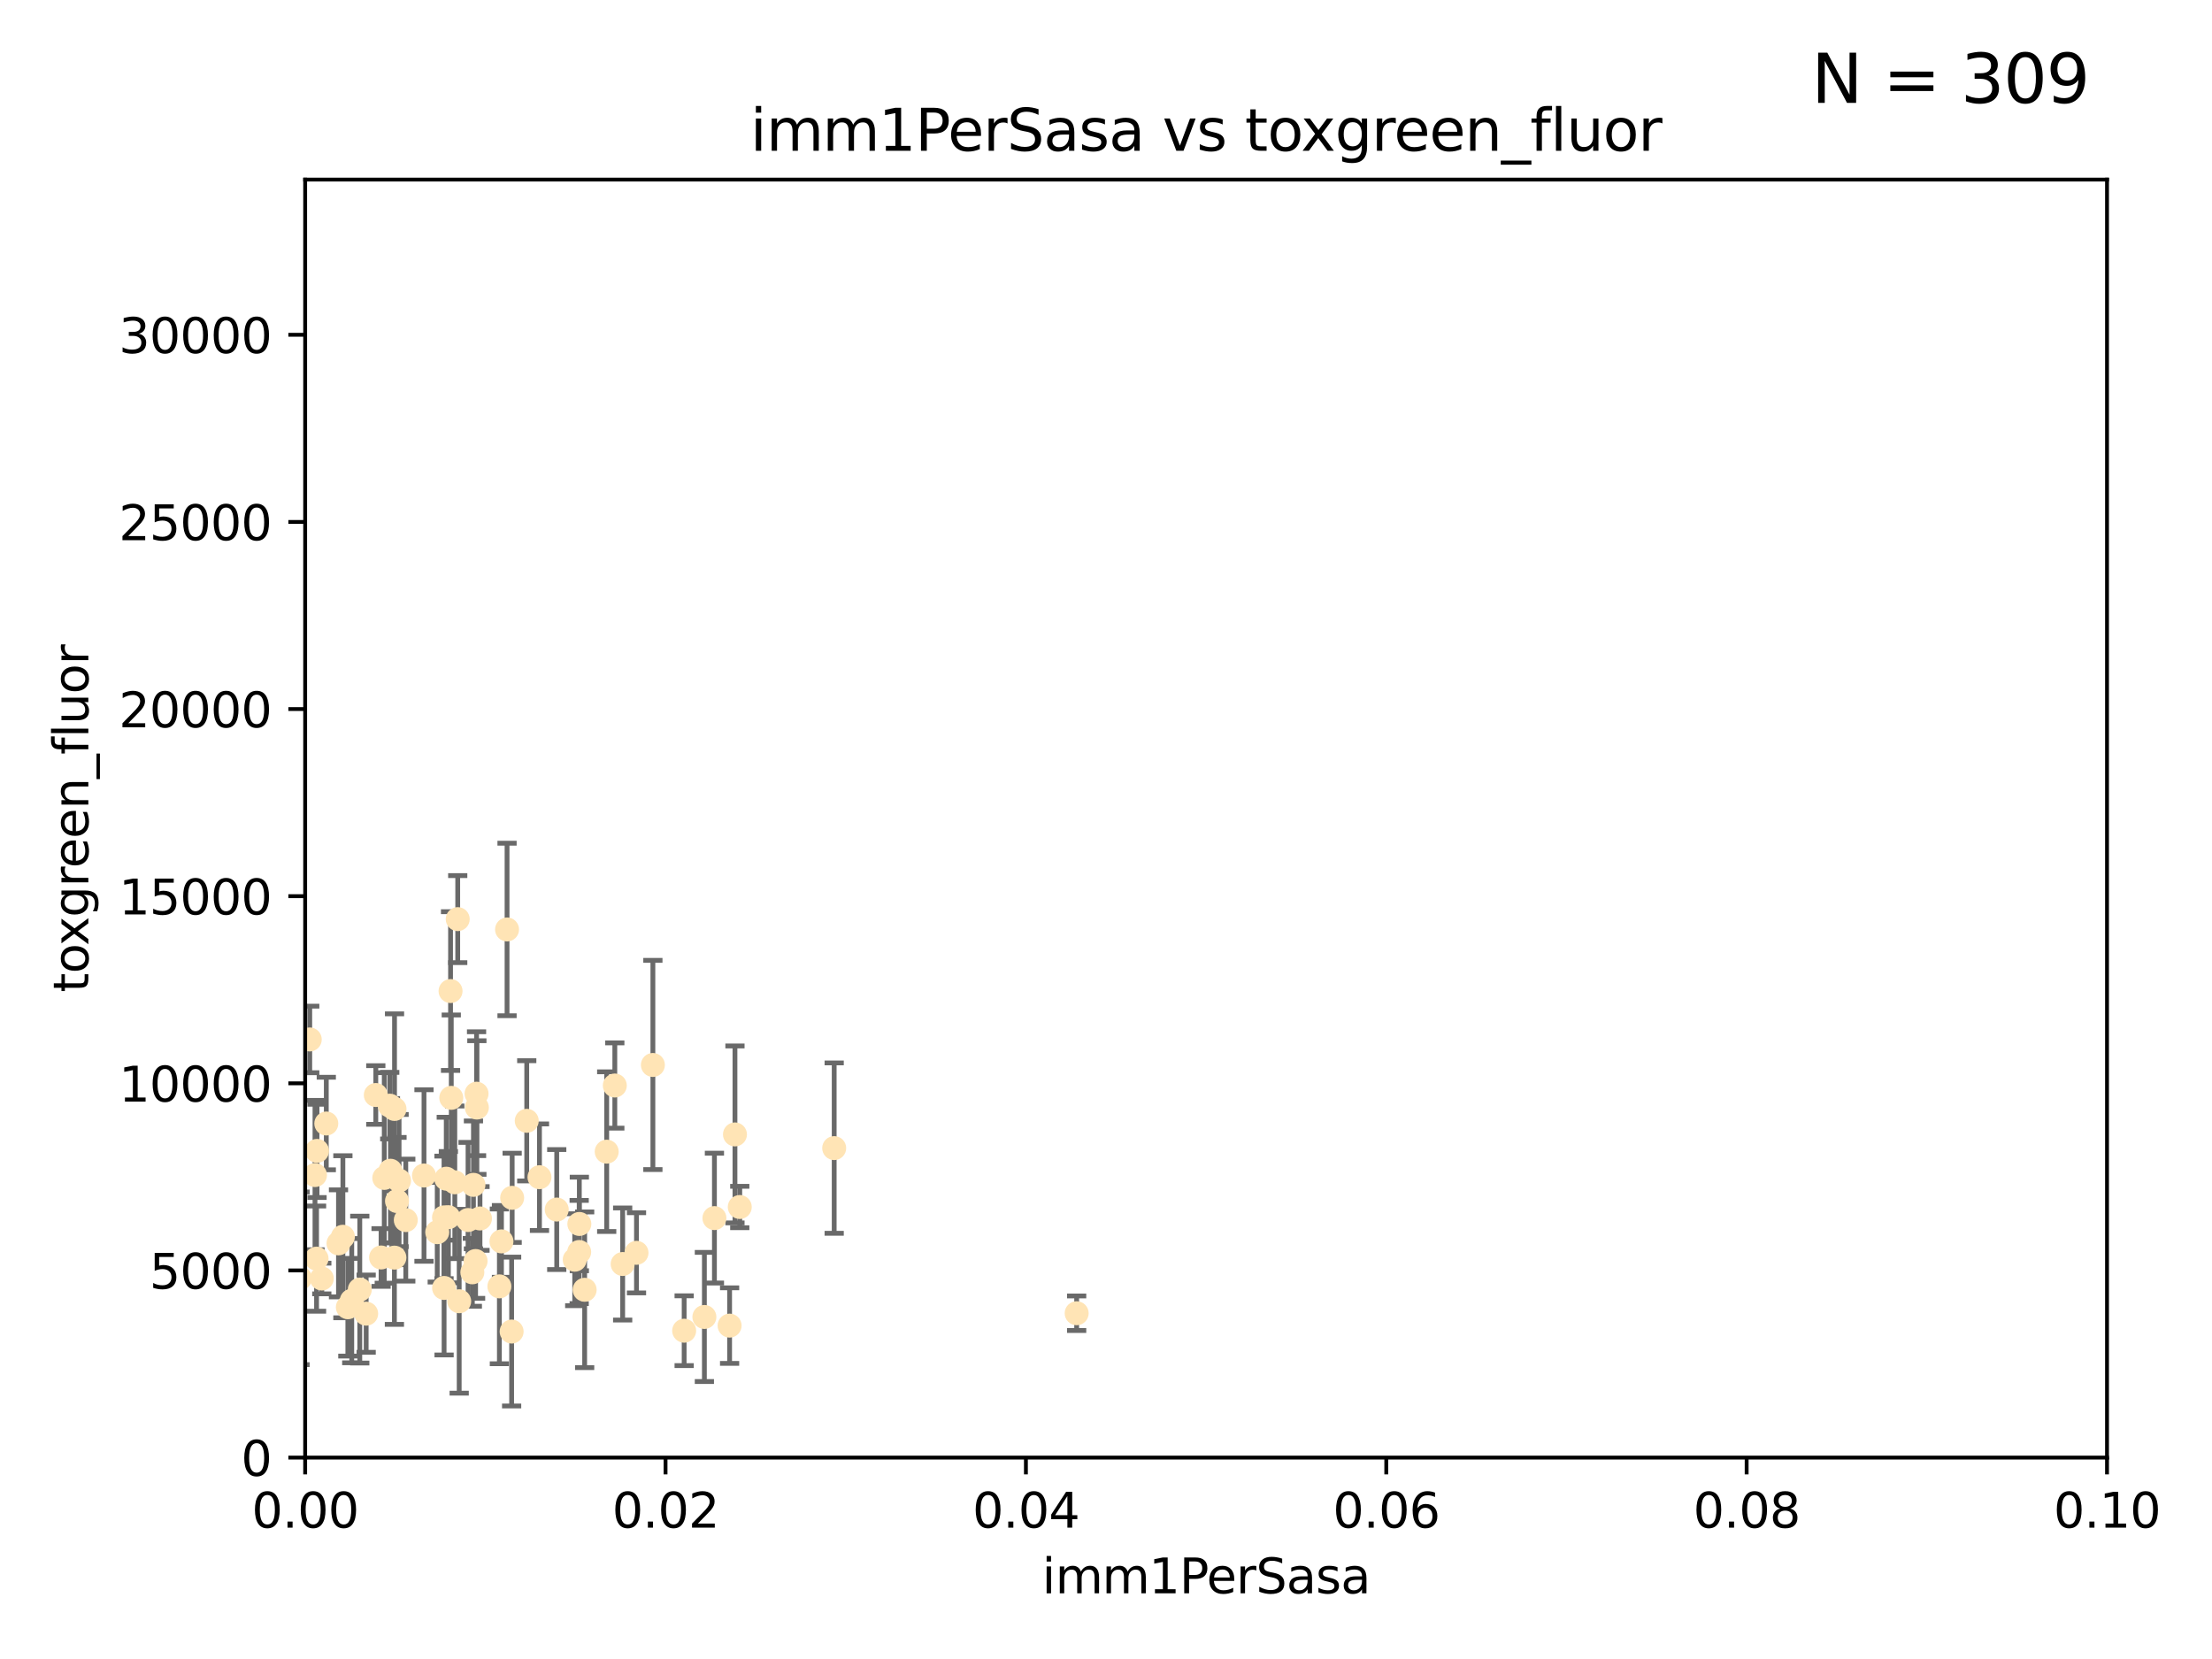<?xml version="1.0" encoding="utf-8" standalone="no"?>
<!DOCTYPE svg PUBLIC "-//W3C//DTD SVG 1.1//EN"
  "http://www.w3.org/Graphics/SVG/1.1/DTD/svg11.dtd">
<svg xmlns:xlink="http://www.w3.org/1999/xlink" width="460.8pt" height="345.6pt" viewBox="0 0 460.8 345.6" xmlns="http://www.w3.org/2000/svg" version="1.1">
 <defs>
  <style type="text/css">*{stroke-linejoin: round; stroke-linecap: butt}</style>
 </defs>
 <g id="figure_1">
  <g id="patch_1">
   <path d="M 0 345.6 
L 460.8 345.6 
L 460.8 0 
L 0 0 
z
" style="fill: #ffffff"/>
  </g>
  <g id="axes_1">
   <g id="patch_2">
    <path d="M 63.571 303.64 
L 438.93 303.64 
L 438.93 37.411 
L 63.571 37.411 
z
" style="fill: #ffffff"/>
   </g>
   <g id="PathCollection_1">
    <defs>
     <path id="md33a0c4a97" d="M 0 1.118 
C 0.297 1.118 0.581 1 0.791 0.791 
C 1 0.581 1.118 0.297 1.118 0 
C 1.118 -0.297 1 -0.581 0.791 -0.791 
C 0.581 -1 0.297 -1.118 0 -1.118 
C -0.297 -1.118 -0.581 -1 -0.791 -0.791 
C -1 -0.581 -1.118 -0.297 -1.118 0 
C -1.118 0.297 -1 0.581 -0.791 0.791 
C -0.581 1 -0.297 1.118 0 1.118 
z
" style="stroke: #ffe4b5"/>
    </defs>
    <g clip-path="url(#p90c9685a81)">
     <use xlink:href="#md33a0c4a97" x="64.527" y="216.536" style="fill: #ffe4b5; stroke: #ffe4b5"/>
     <use xlink:href="#md33a0c4a97" x="78.287" y="228.111" style="fill: #ffe4b5; stroke: #ffe4b5"/>
     <use xlink:href="#md33a0c4a97" x="48.7" y="244.769" style="fill: #ffe4b5; stroke: #ffe4b5"/>
     <use xlink:href="#md33a0c4a97" x="67.973" y="234.05" style="fill: #ffe4b5; stroke: #ffe4b5"/>
     <use xlink:href="#md33a0c4a97" x="82.187" y="231.017" style="fill: #ffe4b5; stroke: #ffe4b5"/>
     <use xlink:href="#md33a0c4a97" x="62.506" y="266.293" style="fill: #ffe4b5; stroke: #ffe4b5"/>
     <use xlink:href="#md33a0c4a97" x="72.462" y="272.322" style="fill: #ffe4b5; stroke: #ffe4b5"/>
     <use xlink:href="#md33a0c4a97" x="97.503" y="254.155" style="fill: #ffe4b5; stroke: #ffe4b5"/>
     <use xlink:href="#md33a0c4a97" x="51.91" y="239.982" style="fill: #ffe4b5; stroke: #ffe4b5"/>
     <use xlink:href="#md33a0c4a97" x="66.044" y="239.753" style="fill: #ffe4b5; stroke: #ffe4b5"/>
     <use xlink:href="#md33a0c4a97" x="71.431" y="257.637" style="fill: #ffe4b5; stroke: #ffe4b5"/>
     <use xlink:href="#md33a0c4a97" x="44.252" y="259.605" style="fill: #ffe4b5; stroke: #ffe4b5"/>
     <use xlink:href="#md33a0c4a97" x="52.216" y="253.6" style="fill: #ffe4b5; stroke: #ffe4b5"/>
     <use xlink:href="#md33a0c4a97" x="60.04" y="265.126" style="fill: #ffe4b5; stroke: #ffe4b5"/>
     <use xlink:href="#md33a0c4a97" x="106.693" y="249.525" style="fill: #ffe4b5; stroke: #ffe4b5"/>
     <use xlink:href="#md33a0c4a97" x="84.532" y="254.168" style="fill: #ffe4b5; stroke: #ffe4b5"/>
     <use xlink:href="#md33a0c4a97" x="83.136" y="245.935" style="fill: #ffe4b5; stroke: #ffe4b5"/>
     <use xlink:href="#md33a0c4a97" x="94.008" y="228.7" style="fill: #ffe4b5; stroke: #ffe4b5"/>
     <use xlink:href="#md33a0c4a97" x="48.354" y="245.681" style="fill: #ffe4b5; stroke: #ffe4b5"/>
     <use xlink:href="#md33a0c4a97" x="52.413" y="262.659" style="fill: #ffe4b5; stroke: #ffe4b5"/>
     <use xlink:href="#md33a0c4a97" x="92.496" y="253.603" style="fill: #ffe4b5; stroke: #ffe4b5"/>
     <use xlink:href="#md33a0c4a97" x="48.644" y="250.173" style="fill: #ffe4b5; stroke: #ffe4b5"/>
     <use xlink:href="#md33a0c4a97" x="80.052" y="245.382" style="fill: #ffe4b5; stroke: #ffe4b5"/>
     <use xlink:href="#md33a0c4a97" x="81.337" y="243.885" style="fill: #ffe4b5; stroke: #ffe4b5"/>
     <use xlink:href="#md33a0c4a97" x="67.038" y="266.337" style="fill: #ffe4b5; stroke: #ffe4b5"/>
     <use xlink:href="#md33a0c4a97" x="82.702" y="250.198" style="fill: #ffe4b5; stroke: #ffe4b5"/>
     <use xlink:href="#md33a0c4a97" x="54.243" y="265.765" style="fill: #ffe4b5; stroke: #ffe4b5"/>
     <use xlink:href="#md33a0c4a97" x="56.319" y="280.604" style="fill: #ffe4b5; stroke: #ffe4b5"/>
     <use xlink:href="#md33a0c4a97" x="60.187" y="240.015" style="fill: #ffe4b5; stroke: #ffe4b5"/>
     <use xlink:href="#md33a0c4a97" x="38.993" y="263.441" style="fill: #ffe4b5; stroke: #ffe4b5"/>
     <use xlink:href="#md33a0c4a97" x="81.192" y="230.33" style="fill: #ffe4b5; stroke: #ffe4b5"/>
     <use xlink:href="#md33a0c4a97" x="61.105" y="259.103" style="fill: #ffe4b5; stroke: #ffe4b5"/>
     <use xlink:href="#md33a0c4a97" x="88.325" y="244.88" style="fill: #ffe4b5; stroke: #ffe4b5"/>
     <use xlink:href="#md33a0c4a97" x="128.077" y="226.132" style="fill: #ffe4b5; stroke: #ffe4b5"/>
     <use xlink:href="#md33a0c4a97" x="106.582" y="277.386" style="fill: #ffe4b5; stroke: #ffe4b5"/>
     <use xlink:href="#md33a0c4a97" x="95.659" y="271.074" style="fill: #ffe4b5; stroke: #ffe4b5"/>
     <use xlink:href="#md33a0c4a97" x="70.515" y="259.016" style="fill: #ffe4b5; stroke: #ffe4b5"/>
     <use xlink:href="#md33a0c4a97" x="73.276" y="270.951" style="fill: #ffe4b5; stroke: #ffe4b5"/>
     <use xlink:href="#md33a0c4a97" x="65.618" y="244.786" style="fill: #ffe4b5; stroke: #ffe4b5"/>
     <use xlink:href="#md33a0c4a97" x="92.965" y="245.545" style="fill: #ffe4b5; stroke: #ffe4b5"/>
     <use xlink:href="#md33a0c4a97" x="91.085" y="256.689" style="fill: #ffe4b5; stroke: #ffe4b5"/>
     <use xlink:href="#md33a0c4a97" x="129.712" y="263.316" style="fill: #ffe4b5; stroke: #ffe4b5"/>
     <use xlink:href="#md33a0c4a97" x="99.991" y="253.828" style="fill: #ffe4b5; stroke: #ffe4b5"/>
     <use xlink:href="#md33a0c4a97" x="74.95" y="268.649" style="fill: #ffe4b5; stroke: #ffe4b5"/>
     <use xlink:href="#md33a0c4a97" x="99.275" y="227.838" style="fill: #ffe4b5; stroke: #ffe4b5"/>
     <use xlink:href="#md33a0c4a97" x="65.944" y="262.194" style="fill: #ffe4b5; stroke: #ffe4b5"/>
     <use xlink:href="#md33a0c4a97" x="136.008" y="221.853" style="fill: #ffe4b5; stroke: #ffe4b5"/>
     <use xlink:href="#md33a0c4a97" x="93.857" y="206.457" style="fill: #ffe4b5; stroke: #ffe4b5"/>
     <use xlink:href="#md33a0c4a97" x="79.383" y="261.955" style="fill: #ffe4b5; stroke: #ffe4b5"/>
     <use xlink:href="#md33a0c4a97" x="76.28" y="273.662" style="fill: #ffe4b5; stroke: #ffe4b5"/>
     <use xlink:href="#md33a0c4a97" x="99.074" y="262.694" style="fill: #ffe4b5; stroke: #ffe4b5"/>
     <use xlink:href="#md33a0c4a97" x="105.627" y="193.623" style="fill: #ffe4b5; stroke: #ffe4b5"/>
     <use xlink:href="#md33a0c4a97" x="98.629" y="246.826" style="fill: #ffe4b5; stroke: #ffe4b5"/>
     <use xlink:href="#md33a0c4a97" x="95.352" y="191.469" style="fill: #ffe4b5; stroke: #ffe4b5"/>
     <use xlink:href="#md33a0c4a97" x="112.383" y="245.234" style="fill: #ffe4b5; stroke: #ffe4b5"/>
     <use xlink:href="#md33a0c4a97" x="82.162" y="261.986" style="fill: #ffe4b5; stroke: #ffe4b5"/>
     <use xlink:href="#md33a0c4a97" x="120.653" y="260.815" style="fill: #ffe4b5; stroke: #ffe4b5"/>
     <use xlink:href="#md33a0c4a97" x="98.399" y="265.045" style="fill: #ffe4b5; stroke: #ffe4b5"/>
     <use xlink:href="#md33a0c4a97" x="121.793" y="268.684" style="fill: #ffe4b5; stroke: #ffe4b5"/>
     <use xlink:href="#md33a0c4a97" x="94.744" y="246.295" style="fill: #ffe4b5; stroke: #ffe4b5"/>
     <use xlink:href="#md33a0c4a97" x="99.34" y="230.72" style="fill: #ffe4b5; stroke: #ffe4b5"/>
     <use xlink:href="#md33a0c4a97" x="92.512" y="268.302" style="fill: #ffe4b5; stroke: #ffe4b5"/>
     <use xlink:href="#md33a0c4a97" x="126.388" y="239.911" style="fill: #ffe4b5; stroke: #ffe4b5"/>
     <use xlink:href="#md33a0c4a97" x="119.725" y="262.419" style="fill: #ffe4b5; stroke: #ffe4b5"/>
     <use xlink:href="#md33a0c4a97" x="104.465" y="258.605" style="fill: #ffe4b5; stroke: #ffe4b5"/>
     <use xlink:href="#md33a0c4a97" x="148.828" y="253.753" style="fill: #ffe4b5; stroke: #ffe4b5"/>
     <use xlink:href="#md33a0c4a97" x="120.687" y="254.975" style="fill: #ffe4b5; stroke: #ffe4b5"/>
     <use xlink:href="#md33a0c4a97" x="132.594" y="260.985" style="fill: #ffe4b5; stroke: #ffe4b5"/>
     <use xlink:href="#md33a0c4a97" x="115.978" y="251.971" style="fill: #ffe4b5; stroke: #ffe4b5"/>
     <use xlink:href="#md33a0c4a97" x="47.299" y="276.739" style="fill: #ffe4b5; stroke: #ffe4b5"/>
     <use xlink:href="#md33a0c4a97" x="93.406" y="253.562" style="fill: #ffe4b5; stroke: #ffe4b5"/>
     <use xlink:href="#md33a0c4a97" x="146.736" y="274.347" style="fill: #ffe4b5; stroke: #ffe4b5"/>
     <use xlink:href="#md33a0c4a97" x="104.031" y="267.976" style="fill: #ffe4b5; stroke: #ffe4b5"/>
     <use xlink:href="#md33a0c4a97" x="142.522" y="277.211" style="fill: #ffe4b5; stroke: #ffe4b5"/>
     <use xlink:href="#md33a0c4a97" x="154.107" y="251.441" style="fill: #ffe4b5; stroke: #ffe4b5"/>
     <use xlink:href="#md33a0c4a97" x="109.731" y="233.485" style="fill: #ffe4b5; stroke: #ffe4b5"/>
     <use xlink:href="#md33a0c4a97" x="151.99" y="276.151" style="fill: #ffe4b5; stroke: #ffe4b5"/>
     <use xlink:href="#md33a0c4a97" x="153.106" y="236.321" style="fill: #ffe4b5; stroke: #ffe4b5"/>
     <use xlink:href="#md33a0c4a97" x="173.776" y="239.171" style="fill: #ffe4b5; stroke: #ffe4b5"/>
     <use xlink:href="#md33a0c4a97" x="224.289" y="273.573" style="fill: #ffe4b5; stroke: #ffe4b5"/>
    </g>
   </g>
   <g id="matplotlib.axis_1">
    <g id="xtick_1">
     <g id="line2d_1">
      <defs>
       <path id="mf7da27528c" d="M 0 0 
L 0 3.5 
" style="stroke: #000000; stroke-width: 0.8"/>
      </defs>
      <g>
       <use xlink:href="#mf7da27528c" x="63.571" y="303.64" style="stroke: #000000; stroke-width: 0.8"/>
      </g>
     </g>
     <g id="text_1">
      <!-- 0.00 -->
      <g transform="translate(52.438 318.238)scale(0.1 -0.1)">
       <defs>
        <path id="DejaVuSans-30" d="M 2034 4250 
Q 1547 4250 1301 3770 
Q 1056 3291 1056 2328 
Q 1056 1369 1301 889 
Q 1547 409 2034 409 
Q 2525 409 2770 889 
Q 3016 1369 3016 2328 
Q 3016 3291 2770 3770 
Q 2525 4250 2034 4250 
z
M 2034 4750 
Q 2819 4750 3233 4129 
Q 3647 3509 3647 2328 
Q 3647 1150 3233 529 
Q 2819 -91 2034 -91 
Q 1250 -91 836 529 
Q 422 1150 422 2328 
Q 422 3509 836 4129 
Q 1250 4750 2034 4750 
z
" transform="scale(0.016)"/>
        <path id="DejaVuSans-2e" d="M 684 794 
L 1344 794 
L 1344 0 
L 684 0 
L 684 794 
z
" transform="scale(0.016)"/>
       </defs>
       <use xlink:href="#DejaVuSans-30"/>
       <use xlink:href="#DejaVuSans-2e" x="63.623"/>
       <use xlink:href="#DejaVuSans-30" x="95.41"/>
       <use xlink:href="#DejaVuSans-30" x="159.033"/>
      </g>
     </g>
    </g>
    <g id="xtick_2">
     <g id="line2d_2">
      <g>
       <use xlink:href="#mf7da27528c" x="138.643" y="303.64" style="stroke: #000000; stroke-width: 0.8"/>
      </g>
     </g>
     <g id="text_2">
      <!-- 0.02 -->
      <g transform="translate(127.51 318.238)scale(0.1 -0.1)">
       <defs>
        <path id="DejaVuSans-32" d="M 1228 531 
L 3431 531 
L 3431 0 
L 469 0 
L 469 531 
Q 828 903 1448 1529 
Q 2069 2156 2228 2338 
Q 2531 2678 2651 2914 
Q 2772 3150 2772 3378 
Q 2772 3750 2511 3984 
Q 2250 4219 1831 4219 
Q 1534 4219 1204 4116 
Q 875 4013 500 3803 
L 500 4441 
Q 881 4594 1212 4672 
Q 1544 4750 1819 4750 
Q 2544 4750 2975 4387 
Q 3406 4025 3406 3419 
Q 3406 3131 3298 2873 
Q 3191 2616 2906 2266 
Q 2828 2175 2409 1742 
Q 1991 1309 1228 531 
z
" transform="scale(0.016)"/>
       </defs>
       <use xlink:href="#DejaVuSans-30"/>
       <use xlink:href="#DejaVuSans-2e" x="63.623"/>
       <use xlink:href="#DejaVuSans-30" x="95.41"/>
       <use xlink:href="#DejaVuSans-32" x="159.033"/>
      </g>
     </g>
    </g>
    <g id="xtick_3">
     <g id="line2d_3">
      <g>
       <use xlink:href="#mf7da27528c" x="213.715" y="303.64" style="stroke: #000000; stroke-width: 0.8"/>
      </g>
     </g>
     <g id="text_3">
      <!-- 0.04 -->
      <g transform="translate(202.582 318.238)scale(0.1 -0.1)">
       <defs>
        <path id="DejaVuSans-34" d="M 2419 4116 
L 825 1625 
L 2419 1625 
L 2419 4116 
z
M 2253 4666 
L 3047 4666 
L 3047 1625 
L 3713 1625 
L 3713 1100 
L 3047 1100 
L 3047 0 
L 2419 0 
L 2419 1100 
L 313 1100 
L 313 1709 
L 2253 4666 
z
" transform="scale(0.016)"/>
       </defs>
       <use xlink:href="#DejaVuSans-30"/>
       <use xlink:href="#DejaVuSans-2e" x="63.623"/>
       <use xlink:href="#DejaVuSans-30" x="95.41"/>
       <use xlink:href="#DejaVuSans-34" x="159.033"/>
      </g>
     </g>
    </g>
    <g id="xtick_4">
     <g id="line2d_4">
      <g>
       <use xlink:href="#mf7da27528c" x="288.786" y="303.64" style="stroke: #000000; stroke-width: 0.8"/>
      </g>
     </g>
     <g id="text_4">
      <!-- 0.06 -->
      <g transform="translate(277.654 318.238)scale(0.1 -0.1)">
       <defs>
        <path id="DejaVuSans-36" d="M 2113 2584 
Q 1688 2584 1439 2293 
Q 1191 2003 1191 1497 
Q 1191 994 1439 701 
Q 1688 409 2113 409 
Q 2538 409 2786 701 
Q 3034 994 3034 1497 
Q 3034 2003 2786 2293 
Q 2538 2584 2113 2584 
z
M 3366 4563 
L 3366 3988 
Q 3128 4100 2886 4159 
Q 2644 4219 2406 4219 
Q 1781 4219 1451 3797 
Q 1122 3375 1075 2522 
Q 1259 2794 1537 2939 
Q 1816 3084 2150 3084 
Q 2853 3084 3261 2657 
Q 3669 2231 3669 1497 
Q 3669 778 3244 343 
Q 2819 -91 2113 -91 
Q 1303 -91 875 529 
Q 447 1150 447 2328 
Q 447 3434 972 4092 
Q 1497 4750 2381 4750 
Q 2619 4750 2861 4703 
Q 3103 4656 3366 4563 
z
" transform="scale(0.016)"/>
       </defs>
       <use xlink:href="#DejaVuSans-30"/>
       <use xlink:href="#DejaVuSans-2e" x="63.623"/>
       <use xlink:href="#DejaVuSans-30" x="95.41"/>
       <use xlink:href="#DejaVuSans-36" x="159.033"/>
      </g>
     </g>
    </g>
    <g id="xtick_5">
     <g id="line2d_5">
      <g>
       <use xlink:href="#mf7da27528c" x="363.858" y="303.64" style="stroke: #000000; stroke-width: 0.8"/>
      </g>
     </g>
     <g id="text_5">
      <!-- 0.08 -->
      <g transform="translate(352.725 318.238)scale(0.1 -0.1)">
       <defs>
        <path id="DejaVuSans-38" d="M 2034 2216 
Q 1584 2216 1326 1975 
Q 1069 1734 1069 1313 
Q 1069 891 1326 650 
Q 1584 409 2034 409 
Q 2484 409 2743 651 
Q 3003 894 3003 1313 
Q 3003 1734 2745 1975 
Q 2488 2216 2034 2216 
z
M 1403 2484 
Q 997 2584 770 2862 
Q 544 3141 544 3541 
Q 544 4100 942 4425 
Q 1341 4750 2034 4750 
Q 2731 4750 3128 4425 
Q 3525 4100 3525 3541 
Q 3525 3141 3298 2862 
Q 3072 2584 2669 2484 
Q 3125 2378 3379 2068 
Q 3634 1759 3634 1313 
Q 3634 634 3220 271 
Q 2806 -91 2034 -91 
Q 1263 -91 848 271 
Q 434 634 434 1313 
Q 434 1759 690 2068 
Q 947 2378 1403 2484 
z
M 1172 3481 
Q 1172 3119 1398 2916 
Q 1625 2713 2034 2713 
Q 2441 2713 2670 2916 
Q 2900 3119 2900 3481 
Q 2900 3844 2670 4047 
Q 2441 4250 2034 4250 
Q 1625 4250 1398 4047 
Q 1172 3844 1172 3481 
z
" transform="scale(0.016)"/>
       </defs>
       <use xlink:href="#DejaVuSans-30"/>
       <use xlink:href="#DejaVuSans-2e" x="63.623"/>
       <use xlink:href="#DejaVuSans-30" x="95.41"/>
       <use xlink:href="#DejaVuSans-38" x="159.033"/>
      </g>
     </g>
    </g>
    <g id="xtick_6">
     <g id="line2d_6">
      <g>
       <use xlink:href="#mf7da27528c" x="438.93" y="303.64" style="stroke: #000000; stroke-width: 0.8"/>
      </g>
     </g>
     <g id="text_6">
      <!-- 0.10 -->
      <g transform="translate(427.797 318.238)scale(0.1 -0.1)">
       <defs>
        <path id="DejaVuSans-31" d="M 794 531 
L 1825 531 
L 1825 4091 
L 703 3866 
L 703 4441 
L 1819 4666 
L 2450 4666 
L 2450 531 
L 3481 531 
L 3481 0 
L 794 0 
L 794 531 
z
" transform="scale(0.016)"/>
       </defs>
       <use xlink:href="#DejaVuSans-30"/>
       <use xlink:href="#DejaVuSans-2e" x="63.623"/>
       <use xlink:href="#DejaVuSans-31" x="95.41"/>
       <use xlink:href="#DejaVuSans-30" x="159.033"/>
      </g>
     </g>
    </g>
    <g id="text_7">
     <!-- imm1PerSasa -->
     <g transform="translate(217.067 331.917)scale(0.1 -0.1)">
      <defs>
       <path id="DejaVuSans-69" d="M 603 3500 
L 1178 3500 
L 1178 0 
L 603 0 
L 603 3500 
z
M 603 4863 
L 1178 4863 
L 1178 4134 
L 603 4134 
L 603 4863 
z
" transform="scale(0.016)"/>
       <path id="DejaVuSans-6d" d="M 3328 2828 
Q 3544 3216 3844 3400 
Q 4144 3584 4550 3584 
Q 5097 3584 5394 3201 
Q 5691 2819 5691 2113 
L 5691 0 
L 5113 0 
L 5113 2094 
Q 5113 2597 4934 2840 
Q 4756 3084 4391 3084 
Q 3944 3084 3684 2787 
Q 3425 2491 3425 1978 
L 3425 0 
L 2847 0 
L 2847 2094 
Q 2847 2600 2669 2842 
Q 2491 3084 2119 3084 
Q 1678 3084 1418 2786 
Q 1159 2488 1159 1978 
L 1159 0 
L 581 0 
L 581 3500 
L 1159 3500 
L 1159 2956 
Q 1356 3278 1631 3431 
Q 1906 3584 2284 3584 
Q 2666 3584 2933 3390 
Q 3200 3197 3328 2828 
z
" transform="scale(0.016)"/>
       <path id="DejaVuSans-50" d="M 1259 4147 
L 1259 2394 
L 2053 2394 
Q 2494 2394 2734 2622 
Q 2975 2850 2975 3272 
Q 2975 3691 2734 3919 
Q 2494 4147 2053 4147 
L 1259 4147 
z
M 628 4666 
L 2053 4666 
Q 2838 4666 3239 4311 
Q 3641 3956 3641 3272 
Q 3641 2581 3239 2228 
Q 2838 1875 2053 1875 
L 1259 1875 
L 1259 0 
L 628 0 
L 628 4666 
z
" transform="scale(0.016)"/>
       <path id="DejaVuSans-65" d="M 3597 1894 
L 3597 1613 
L 953 1613 
Q 991 1019 1311 708 
Q 1631 397 2203 397 
Q 2534 397 2845 478 
Q 3156 559 3463 722 
L 3463 178 
Q 3153 47 2828 -22 
Q 2503 -91 2169 -91 
Q 1331 -91 842 396 
Q 353 884 353 1716 
Q 353 2575 817 3079 
Q 1281 3584 2069 3584 
Q 2775 3584 3186 3129 
Q 3597 2675 3597 1894 
z
M 3022 2063 
Q 3016 2534 2758 2815 
Q 2500 3097 2075 3097 
Q 1594 3097 1305 2825 
Q 1016 2553 972 2059 
L 3022 2063 
z
" transform="scale(0.016)"/>
       <path id="DejaVuSans-72" d="M 2631 2963 
Q 2534 3019 2420 3045 
Q 2306 3072 2169 3072 
Q 1681 3072 1420 2755 
Q 1159 2438 1159 1844 
L 1159 0 
L 581 0 
L 581 3500 
L 1159 3500 
L 1159 2956 
Q 1341 3275 1631 3429 
Q 1922 3584 2338 3584 
Q 2397 3584 2469 3576 
Q 2541 3569 2628 3553 
L 2631 2963 
z
" transform="scale(0.016)"/>
       <path id="DejaVuSans-53" d="M 3425 4513 
L 3425 3897 
Q 3066 4069 2747 4153 
Q 2428 4238 2131 4238 
Q 1616 4238 1336 4038 
Q 1056 3838 1056 3469 
Q 1056 3159 1242 3001 
Q 1428 2844 1947 2747 
L 2328 2669 
Q 3034 2534 3370 2195 
Q 3706 1856 3706 1288 
Q 3706 609 3251 259 
Q 2797 -91 1919 -91 
Q 1588 -91 1214 -16 
Q 841 59 441 206 
L 441 856 
Q 825 641 1194 531 
Q 1563 422 1919 422 
Q 2459 422 2753 634 
Q 3047 847 3047 1241 
Q 3047 1584 2836 1778 
Q 2625 1972 2144 2069 
L 1759 2144 
Q 1053 2284 737 2584 
Q 422 2884 422 3419 
Q 422 4038 858 4394 
Q 1294 4750 2059 4750 
Q 2388 4750 2728 4690 
Q 3069 4631 3425 4513 
z
" transform="scale(0.016)"/>
       <path id="DejaVuSans-61" d="M 2194 1759 
Q 1497 1759 1228 1600 
Q 959 1441 959 1056 
Q 959 750 1161 570 
Q 1363 391 1709 391 
Q 2188 391 2477 730 
Q 2766 1069 2766 1631 
L 2766 1759 
L 2194 1759 
z
M 3341 1997 
L 3341 0 
L 2766 0 
L 2766 531 
Q 2569 213 2275 61 
Q 1981 -91 1556 -91 
Q 1019 -91 701 211 
Q 384 513 384 1019 
Q 384 1609 779 1909 
Q 1175 2209 1959 2209 
L 2766 2209 
L 2766 2266 
Q 2766 2663 2505 2880 
Q 2244 3097 1772 3097 
Q 1472 3097 1187 3025 
Q 903 2953 641 2809 
L 641 3341 
Q 956 3463 1253 3523 
Q 1550 3584 1831 3584 
Q 2591 3584 2966 3190 
Q 3341 2797 3341 1997 
z
" transform="scale(0.016)"/>
       <path id="DejaVuSans-73" d="M 2834 3397 
L 2834 2853 
Q 2591 2978 2328 3040 
Q 2066 3103 1784 3103 
Q 1356 3103 1142 2972 
Q 928 2841 928 2578 
Q 928 2378 1081 2264 
Q 1234 2150 1697 2047 
L 1894 2003 
Q 2506 1872 2764 1633 
Q 3022 1394 3022 966 
Q 3022 478 2636 193 
Q 2250 -91 1575 -91 
Q 1294 -91 989 -36 
Q 684 19 347 128 
L 347 722 
Q 666 556 975 473 
Q 1284 391 1588 391 
Q 1994 391 2212 530 
Q 2431 669 2431 922 
Q 2431 1156 2273 1281 
Q 2116 1406 1581 1522 
L 1381 1569 
Q 847 1681 609 1914 
Q 372 2147 372 2553 
Q 372 3047 722 3315 
Q 1072 3584 1716 3584 
Q 2034 3584 2315 3537 
Q 2597 3491 2834 3397 
z
" transform="scale(0.016)"/>
      </defs>
      <use xlink:href="#DejaVuSans-69"/>
      <use xlink:href="#DejaVuSans-6d" x="27.783"/>
      <use xlink:href="#DejaVuSans-6d" x="125.195"/>
      <use xlink:href="#DejaVuSans-31" x="222.607"/>
      <use xlink:href="#DejaVuSans-50" x="286.23"/>
      <use xlink:href="#DejaVuSans-65" x="342.908"/>
      <use xlink:href="#DejaVuSans-72" x="404.432"/>
      <use xlink:href="#DejaVuSans-53" x="445.545"/>
      <use xlink:href="#DejaVuSans-61" x="509.021"/>
      <use xlink:href="#DejaVuSans-73" x="570.301"/>
      <use xlink:href="#DejaVuSans-61" x="622.4"/>
     </g>
    </g>
   </g>
   <g id="matplotlib.axis_2">
    <g id="ytick_1">
     <g id="line2d_7">
      <defs>
       <path id="mf46a6d5765" d="M 0 0 
L -3.5 0 
" style="stroke: #000000; stroke-width: 0.8"/>
      </defs>
      <g>
       <use xlink:href="#mf46a6d5765" x="63.571" y="303.64" style="stroke: #000000; stroke-width: 0.8"/>
      </g>
     </g>
     <g id="text_8">
      <!-- 0 -->
      <g transform="translate(50.209 307.439)scale(0.1 -0.1)">
       <use xlink:href="#DejaVuSans-30"/>
      </g>
     </g>
    </g>
    <g id="ytick_2">
     <g id="line2d_8">
      <g>
       <use xlink:href="#mf46a6d5765" x="63.571" y="264.657" style="stroke: #000000; stroke-width: 0.8"/>
      </g>
     </g>
     <g id="text_9">
      <!-- 5000 -->
      <g transform="translate(31.121 268.457)scale(0.1 -0.1)">
       <defs>
        <path id="DejaVuSans-35" d="M 691 4666 
L 3169 4666 
L 3169 4134 
L 1269 4134 
L 1269 2991 
Q 1406 3038 1543 3061 
Q 1681 3084 1819 3084 
Q 2600 3084 3056 2656 
Q 3513 2228 3513 1497 
Q 3513 744 3044 326 
Q 2575 -91 1722 -91 
Q 1428 -91 1123 -41 
Q 819 9 494 109 
L 494 744 
Q 775 591 1075 516 
Q 1375 441 1709 441 
Q 2250 441 2565 725 
Q 2881 1009 2881 1497 
Q 2881 1984 2565 2268 
Q 2250 2553 1709 2553 
Q 1456 2553 1204 2497 
Q 953 2441 691 2322 
L 691 4666 
z
" transform="scale(0.016)"/>
       </defs>
       <use xlink:href="#DejaVuSans-35"/>
       <use xlink:href="#DejaVuSans-30" x="63.623"/>
       <use xlink:href="#DejaVuSans-30" x="127.246"/>
       <use xlink:href="#DejaVuSans-30" x="190.869"/>
      </g>
     </g>
    </g>
    <g id="ytick_3">
     <g id="line2d_9">
      <g>
       <use xlink:href="#mf46a6d5765" x="63.571" y="225.675" style="stroke: #000000; stroke-width: 0.8"/>
      </g>
     </g>
     <g id="text_10">
      <!-- 10000 -->
      <g transform="translate(24.759 229.474)scale(0.1 -0.1)">
       <use xlink:href="#DejaVuSans-31"/>
       <use xlink:href="#DejaVuSans-30" x="63.623"/>
       <use xlink:href="#DejaVuSans-30" x="127.246"/>
       <use xlink:href="#DejaVuSans-30" x="190.869"/>
       <use xlink:href="#DejaVuSans-30" x="254.492"/>
      </g>
     </g>
    </g>
    <g id="ytick_4">
     <g id="line2d_10">
      <g>
       <use xlink:href="#mf46a6d5765" x="63.571" y="186.692" style="stroke: #000000; stroke-width: 0.8"/>
      </g>
     </g>
     <g id="text_11">
      <!-- 15000 -->
      <g transform="translate(24.759 190.492)scale(0.1 -0.1)">
       <use xlink:href="#DejaVuSans-31"/>
       <use xlink:href="#DejaVuSans-35" x="63.623"/>
       <use xlink:href="#DejaVuSans-30" x="127.246"/>
       <use xlink:href="#DejaVuSans-30" x="190.869"/>
       <use xlink:href="#DejaVuSans-30" x="254.492"/>
      </g>
     </g>
    </g>
    <g id="ytick_5">
     <g id="line2d_11">
      <g>
       <use xlink:href="#mf46a6d5765" x="63.571" y="147.71" style="stroke: #000000; stroke-width: 0.8"/>
      </g>
     </g>
     <g id="text_12">
      <!-- 20000 -->
      <g transform="translate(24.759 151.509)scale(0.1 -0.1)">
       <use xlink:href="#DejaVuSans-32"/>
       <use xlink:href="#DejaVuSans-30" x="63.623"/>
       <use xlink:href="#DejaVuSans-30" x="127.246"/>
       <use xlink:href="#DejaVuSans-30" x="190.869"/>
       <use xlink:href="#DejaVuSans-30" x="254.492"/>
      </g>
     </g>
    </g>
    <g id="ytick_6">
     <g id="line2d_12">
      <g>
       <use xlink:href="#mf46a6d5765" x="63.571" y="108.727" style="stroke: #000000; stroke-width: 0.8"/>
      </g>
     </g>
     <g id="text_13">
      <!-- 25000 -->
      <g transform="translate(24.759 112.527)scale(0.1 -0.1)">
       <use xlink:href="#DejaVuSans-32"/>
       <use xlink:href="#DejaVuSans-35" x="63.623"/>
       <use xlink:href="#DejaVuSans-30" x="127.246"/>
       <use xlink:href="#DejaVuSans-30" x="190.869"/>
       <use xlink:href="#DejaVuSans-30" x="254.492"/>
      </g>
     </g>
    </g>
    <g id="ytick_7">
     <g id="line2d_13">
      <g>
       <use xlink:href="#mf46a6d5765" x="63.571" y="69.745" style="stroke: #000000; stroke-width: 0.8"/>
      </g>
     </g>
     <g id="text_14">
      <!-- 30000 -->
      <g transform="translate(24.759 73.544)scale(0.1 -0.1)">
       <defs>
        <path id="DejaVuSans-33" d="M 2597 2516 
Q 3050 2419 3304 2112 
Q 3559 1806 3559 1356 
Q 3559 666 3084 287 
Q 2609 -91 1734 -91 
Q 1441 -91 1130 -33 
Q 819 25 488 141 
L 488 750 
Q 750 597 1062 519 
Q 1375 441 1716 441 
Q 2309 441 2620 675 
Q 2931 909 2931 1356 
Q 2931 1769 2642 2001 
Q 2353 2234 1838 2234 
L 1294 2234 
L 1294 2753 
L 1863 2753 
Q 2328 2753 2575 2939 
Q 2822 3125 2822 3475 
Q 2822 3834 2567 4026 
Q 2313 4219 1838 4219 
Q 1578 4219 1281 4162 
Q 984 4106 628 3988 
L 628 4550 
Q 988 4650 1302 4700 
Q 1616 4750 1894 4750 
Q 2613 4750 3031 4423 
Q 3450 4097 3450 3541 
Q 3450 3153 3228 2886 
Q 3006 2619 2597 2516 
z
" transform="scale(0.016)"/>
       </defs>
       <use xlink:href="#DejaVuSans-33"/>
       <use xlink:href="#DejaVuSans-30" x="63.623"/>
       <use xlink:href="#DejaVuSans-30" x="127.246"/>
       <use xlink:href="#DejaVuSans-30" x="190.869"/>
       <use xlink:href="#DejaVuSans-30" x="254.492"/>
      </g>
     </g>
    </g>
    <g id="text_15">
     <!-- toxgreen_fluor -->
     <g transform="translate(18.401 206.72)rotate(-90)scale(0.1 -0.1)">
      <defs>
       <path id="DejaVuSans-74" d="M 1172 4494 
L 1172 3500 
L 2356 3500 
L 2356 3053 
L 1172 3053 
L 1172 1153 
Q 1172 725 1289 603 
Q 1406 481 1766 481 
L 2356 481 
L 2356 0 
L 1766 0 
Q 1100 0 847 248 
Q 594 497 594 1153 
L 594 3053 
L 172 3053 
L 172 3500 
L 594 3500 
L 594 4494 
L 1172 4494 
z
" transform="scale(0.016)"/>
       <path id="DejaVuSans-6f" d="M 1959 3097 
Q 1497 3097 1228 2736 
Q 959 2375 959 1747 
Q 959 1119 1226 758 
Q 1494 397 1959 397 
Q 2419 397 2687 759 
Q 2956 1122 2956 1747 
Q 2956 2369 2687 2733 
Q 2419 3097 1959 3097 
z
M 1959 3584 
Q 2709 3584 3137 3096 
Q 3566 2609 3566 1747 
Q 3566 888 3137 398 
Q 2709 -91 1959 -91 
Q 1206 -91 779 398 
Q 353 888 353 1747 
Q 353 2609 779 3096 
Q 1206 3584 1959 3584 
z
" transform="scale(0.016)"/>
       <path id="DejaVuSans-78" d="M 3513 3500 
L 2247 1797 
L 3578 0 
L 2900 0 
L 1881 1375 
L 863 0 
L 184 0 
L 1544 1831 
L 300 3500 
L 978 3500 
L 1906 2253 
L 2834 3500 
L 3513 3500 
z
" transform="scale(0.016)"/>
       <path id="DejaVuSans-67" d="M 2906 1791 
Q 2906 2416 2648 2759 
Q 2391 3103 1925 3103 
Q 1463 3103 1205 2759 
Q 947 2416 947 1791 
Q 947 1169 1205 825 
Q 1463 481 1925 481 
Q 2391 481 2648 825 
Q 2906 1169 2906 1791 
z
M 3481 434 
Q 3481 -459 3084 -895 
Q 2688 -1331 1869 -1331 
Q 1566 -1331 1297 -1286 
Q 1028 -1241 775 -1147 
L 775 -588 
Q 1028 -725 1275 -790 
Q 1522 -856 1778 -856 
Q 2344 -856 2625 -561 
Q 2906 -266 2906 331 
L 2906 616 
Q 2728 306 2450 153 
Q 2172 0 1784 0 
Q 1141 0 747 490 
Q 353 981 353 1791 
Q 353 2603 747 3093 
Q 1141 3584 1784 3584 
Q 2172 3584 2450 3431 
Q 2728 3278 2906 2969 
L 2906 3500 
L 3481 3500 
L 3481 434 
z
" transform="scale(0.016)"/>
       <path id="DejaVuSans-6e" d="M 3513 2113 
L 3513 0 
L 2938 0 
L 2938 2094 
Q 2938 2591 2744 2837 
Q 2550 3084 2163 3084 
Q 1697 3084 1428 2787 
Q 1159 2491 1159 1978 
L 1159 0 
L 581 0 
L 581 3500 
L 1159 3500 
L 1159 2956 
Q 1366 3272 1645 3428 
Q 1925 3584 2291 3584 
Q 2894 3584 3203 3211 
Q 3513 2838 3513 2113 
z
" transform="scale(0.016)"/>
       <path id="DejaVuSans-5f" d="M 3263 -1063 
L 3263 -1509 
L -63 -1509 
L -63 -1063 
L 3263 -1063 
z
" transform="scale(0.016)"/>
       <path id="DejaVuSans-66" d="M 2375 4863 
L 2375 4384 
L 1825 4384 
Q 1516 4384 1395 4259 
Q 1275 4134 1275 3809 
L 1275 3500 
L 2222 3500 
L 2222 3053 
L 1275 3053 
L 1275 0 
L 697 0 
L 697 3053 
L 147 3053 
L 147 3500 
L 697 3500 
L 697 3744 
Q 697 4328 969 4595 
Q 1241 4863 1831 4863 
L 2375 4863 
z
" transform="scale(0.016)"/>
       <path id="DejaVuSans-6c" d="M 603 4863 
L 1178 4863 
L 1178 0 
L 603 0 
L 603 4863 
z
" transform="scale(0.016)"/>
       <path id="DejaVuSans-75" d="M 544 1381 
L 544 3500 
L 1119 3500 
L 1119 1403 
Q 1119 906 1312 657 
Q 1506 409 1894 409 
Q 2359 409 2629 706 
Q 2900 1003 2900 1516 
L 2900 3500 
L 3475 3500 
L 3475 0 
L 2900 0 
L 2900 538 
Q 2691 219 2414 64 
Q 2138 -91 1772 -91 
Q 1169 -91 856 284 
Q 544 659 544 1381 
z
M 1991 3584 
L 1991 3584 
z
" transform="scale(0.016)"/>
      </defs>
      <use xlink:href="#DejaVuSans-74"/>
      <use xlink:href="#DejaVuSans-6f" x="39.209"/>
      <use xlink:href="#DejaVuSans-78" x="97.266"/>
      <use xlink:href="#DejaVuSans-67" x="156.445"/>
      <use xlink:href="#DejaVuSans-72" x="219.922"/>
      <use xlink:href="#DejaVuSans-65" x="258.785"/>
      <use xlink:href="#DejaVuSans-65" x="320.309"/>
      <use xlink:href="#DejaVuSans-6e" x="381.832"/>
      <use xlink:href="#DejaVuSans-5f" x="445.211"/>
      <use xlink:href="#DejaVuSans-66" x="495.211"/>
      <use xlink:href="#DejaVuSans-6c" x="530.416"/>
      <use xlink:href="#DejaVuSans-75" x="558.199"/>
      <use xlink:href="#DejaVuSans-6f" x="621.578"/>
      <use xlink:href="#DejaVuSans-72" x="682.76"/>
     </g>
    </g>
   </g>
   <g id="LineCollection_1">
    <path d="M 64.527 223.469 
L 64.527 209.604 
" clip-path="url(#p90c9685a81)" style="fill: none; stroke: #696969"/>
    <path d="M 78.287 234.219 
L 78.287 222.003 
" clip-path="url(#p90c9685a81)" style="fill: none; stroke: #696969"/>
    <path d="M 48.7 250.685 
L 48.7 238.853 
" clip-path="url(#p90c9685a81)" style="fill: none; stroke: #696969"/>
    <path d="M 67.973 243.689 
L 67.973 224.412 
" clip-path="url(#p90c9685a81)" style="fill: none; stroke: #696969"/>
    <path d="M 82.187 250.833 
L 82.187 211.201 
" clip-path="url(#p90c9685a81)" style="fill: none; stroke: #696969"/>
    <path d="M 62.506 284.276 
L 62.506 248.31 
" clip-path="url(#p90c9685a81)" style="fill: none; stroke: #696969"/>
    <path d="M 72.462 282.497 
L 72.462 262.146 
" clip-path="url(#p90c9685a81)" style="fill: none; stroke: #696969"/>
    <path d="M 97.503 270.328 
L 97.503 237.981 
" clip-path="url(#p90c9685a81)" style="fill: none; stroke: #696969"/>
    <path d="M 51.91 251.468 
L 51.91 228.497 
" clip-path="url(#p90c9685a81)" style="fill: none; stroke: #696969"/>
    <path d="M 66.044 249.466 
L 66.044 230.041 
" clip-path="url(#p90c9685a81)" style="fill: none; stroke: #696969"/>
    <path d="M 71.431 274.518 
L 71.431 240.757 
" clip-path="url(#p90c9685a81)" style="fill: none; stroke: #696969"/>
    <path d="M 44.252 272.84 
L 44.252 246.37 
" clip-path="url(#p90c9685a81)" style="fill: none; stroke: #696969"/>
    <path d="M 52.216 265.392 
L 52.216 241.809 
" clip-path="url(#p90c9685a81)" style="fill: none; stroke: #696969"/>
    <path d="M 60.04 285.783 
L 60.04 244.468 
" clip-path="url(#p90c9685a81)" style="fill: none; stroke: #696969"/>
    <path d="M 106.693 258.812 
L 106.693 240.237 
" clip-path="url(#p90c9685a81)" style="fill: none; stroke: #696969"/>
    <path d="M 84.532 266.875 
L 84.532 241.462 
" clip-path="url(#p90c9685a81)" style="fill: none; stroke: #696969"/>
    <path d="M 83.136 259.703 
L 83.136 232.167 
" clip-path="url(#p90c9685a81)" style="fill: none; stroke: #696969"/>
    <path d="M 94.008 245.96 
L 94.008 211.441 
" clip-path="url(#p90c9685a81)" style="fill: none; stroke: #696969"/>
    <path d="M 48.354 266.698 
L 48.354 224.664 
" clip-path="url(#p90c9685a81)" style="fill: none; stroke: #696969"/>
    <path d="M 52.413 281.835 
L 52.413 243.483 
" clip-path="url(#p90c9685a81)" style="fill: none; stroke: #696969"/>
    <path d="M 92.496 266.366 
L 92.496 240.84 
" clip-path="url(#p90c9685a81)" style="fill: none; stroke: #696969"/>
    <path d="M 48.644 260.382 
L 48.644 239.965 
" clip-path="url(#p90c9685a81)" style="fill: none; stroke: #696969"/>
    <path d="M 80.052 267.303 
L 80.052 223.462 
" clip-path="url(#p90c9685a81)" style="fill: none; stroke: #696969"/>
    <path d="M 81.337 258.919 
L 81.337 228.852 
" clip-path="url(#p90c9685a81)" style="fill: none; stroke: #696969"/>
    <path d="M 67.038 269.529 
L 67.038 263.145 
" clip-path="url(#p90c9685a81)" style="fill: none; stroke: #696969"/>
    <path d="M 82.702 263.456 
L 82.702 236.94 
" clip-path="url(#p90c9685a81)" style="fill: none; stroke: #696969"/>
    <path d="M 54.243 283.298 
L 54.243 248.232 
" clip-path="url(#p90c9685a81)" style="fill: none; stroke: #696969"/>
    <path d="M 56.319 286.511 
L 56.319 274.697 
" clip-path="url(#p90c9685a81)" style="fill: none; stroke: #696969"/>
    <path d="M 60.187 261.506 
L 60.187 218.525 
" clip-path="url(#p90c9685a81)" style="fill: none; stroke: #696969"/>
    <path d="M 38.993 265.806 
L 38.993 261.076 
" clip-path="url(#p90c9685a81)" style="fill: none; stroke: #696969"/>
    <path d="M 81.192 237.263 
L 81.192 223.397 
" clip-path="url(#p90c9685a81)" style="fill: none; stroke: #696969"/>
    <path d="M 61.105 273.776 
L 61.105 244.43 
" clip-path="url(#p90c9685a81)" style="fill: none; stroke: #696969"/>
    <path d="M 88.325 262.745 
L 88.325 227.015 
" clip-path="url(#p90c9685a81)" style="fill: none; stroke: #696969"/>
    <path d="M 128.077 235.013 
L 128.077 217.251 
" clip-path="url(#p90c9685a81)" style="fill: none; stroke: #696969"/>
    <path d="M 106.582 292.889 
L 106.582 261.883 
" clip-path="url(#p90c9685a81)" style="fill: none; stroke: #696969"/>
    <path d="M 95.659 290.219 
L 95.659 251.929 
" clip-path="url(#p90c9685a81)" style="fill: none; stroke: #696969"/>
    <path d="M 70.515 270.165 
L 70.515 247.867 
" clip-path="url(#p90c9685a81)" style="fill: none; stroke: #696969"/>
    <path d="M 73.276 283.893 
L 73.276 258.01 
" clip-path="url(#p90c9685a81)" style="fill: none; stroke: #696969"/>
    <path d="M 65.618 260.343 
L 65.618 229.23 
" clip-path="url(#p90c9685a81)" style="fill: none; stroke: #696969"/>
    <path d="M 92.965 258.346 
L 92.965 232.745 
" clip-path="url(#p90c9685a81)" style="fill: none; stroke: #696969"/>
    <path d="M 91.085 267.066 
L 91.085 246.312 
" clip-path="url(#p90c9685a81)" style="fill: none; stroke: #696969"/>
    <path d="M 129.712 274.99 
L 129.712 251.643 
" clip-path="url(#p90c9685a81)" style="fill: none; stroke: #696969"/>
    <path d="M 99.991 260.464 
L 99.991 247.192 
" clip-path="url(#p90c9685a81)" style="fill: none; stroke: #696969"/>
    <path d="M 74.95 283.948 
L 74.95 253.35 
" clip-path="url(#p90c9685a81)" style="fill: none; stroke: #696969"/>
    <path d="M 99.275 240.738 
L 99.275 214.939 
" clip-path="url(#p90c9685a81)" style="fill: none; stroke: #696969"/>
    <path d="M 65.944 273.151 
L 65.944 251.238 
" clip-path="url(#p90c9685a81)" style="fill: none; stroke: #696969"/>
    <path d="M 136.008 243.644 
L 136.008 200.062 
" clip-path="url(#p90c9685a81)" style="fill: none; stroke: #696969"/>
    <path d="M 93.857 222.988 
L 93.857 189.925 
" clip-path="url(#p90c9685a81)" style="fill: none; stroke: #696969"/>
    <path d="M 79.383 267.969 
L 79.383 255.942 
" clip-path="url(#p90c9685a81)" style="fill: none; stroke: #696969"/>
    <path d="M 76.28 281.711 
L 76.28 265.613 
" clip-path="url(#p90c9685a81)" style="fill: none; stroke: #696969"/>
    <path d="M 99.074 270.468 
L 99.074 254.92 
" clip-path="url(#p90c9685a81)" style="fill: none; stroke: #696969"/>
    <path d="M 105.627 211.589 
L 105.627 175.657 
" clip-path="url(#p90c9685a81)" style="fill: none; stroke: #696969"/>
    <path d="M 98.629 260.141 
L 98.629 233.511 
" clip-path="url(#p90c9685a81)" style="fill: none; stroke: #696969"/>
    <path d="M 95.352 200.533 
L 95.352 182.405 
" clip-path="url(#p90c9685a81)" style="fill: none; stroke: #696969"/>
    <path d="M 112.383 256.332 
L 112.383 234.137 
" clip-path="url(#p90c9685a81)" style="fill: none; stroke: #696969"/>
    <path d="M 82.162 275.891 
L 82.162 248.081 
" clip-path="url(#p90c9685a81)" style="fill: none; stroke: #696969"/>
    <path d="M 120.653 271.562 
L 120.653 250.068 
" clip-path="url(#p90c9685a81)" style="fill: none; stroke: #696969"/>
    <path d="M 98.399 272.111 
L 98.399 257.978 
" clip-path="url(#p90c9685a81)" style="fill: none; stroke: #696969"/>
    <path d="M 121.793 284.901 
L 121.793 252.468 
" clip-path="url(#p90c9685a81)" style="fill: none; stroke: #696969"/>
    <path d="M 94.744 262.19 
L 94.744 230.4 
" clip-path="url(#p90c9685a81)" style="fill: none; stroke: #696969"/>
    <path d="M 99.34 244.638 
L 99.34 216.801 
" clip-path="url(#p90c9685a81)" style="fill: none; stroke: #696969"/>
    <path d="M 92.512 282.26 
L 92.512 254.344 
" clip-path="url(#p90c9685a81)" style="fill: none; stroke: #696969"/>
    <path d="M 126.388 256.54 
L 126.388 223.283 
" clip-path="url(#p90c9685a81)" style="fill: none; stroke: #696969"/>
    <path d="M 119.725 271.999 
L 119.725 252.84 
" clip-path="url(#p90c9685a81)" style="fill: none; stroke: #696969"/>
    <path d="M 104.465 266.079 
L 104.465 251.13 
" clip-path="url(#p90c9685a81)" style="fill: none; stroke: #696969"/>
    <path d="M 148.828 267.276 
L 148.828 240.23 
" clip-path="url(#p90c9685a81)" style="fill: none; stroke: #696969"/>
    <path d="M 120.687 264.721 
L 120.687 245.229 
" clip-path="url(#p90c9685a81)" style="fill: none; stroke: #696969"/>
    <path d="M 132.594 269.333 
L 132.594 252.637 
" clip-path="url(#p90c9685a81)" style="fill: none; stroke: #696969"/>
    <path d="M 115.978 264.47 
L 115.978 239.472 
" clip-path="url(#p90c9685a81)" style="fill: none; stroke: #696969"/>
    <path d="M 47.299 284.469 
L 47.299 269.009 
" clip-path="url(#p90c9685a81)" style="fill: none; stroke: #696969"/>
    <path d="M 93.406 267.241 
L 93.406 239.884 
" clip-path="url(#p90c9685a81)" style="fill: none; stroke: #696969"/>
    <path d="M 146.736 287.798 
L 146.736 260.895 
" clip-path="url(#p90c9685a81)" style="fill: none; stroke: #696969"/>
    <path d="M 104.031 284.096 
L 104.031 251.856 
" clip-path="url(#p90c9685a81)" style="fill: none; stroke: #696969"/>
    <path d="M 142.522 284.48 
L 142.522 269.942 
" clip-path="url(#p90c9685a81)" style="fill: none; stroke: #696969"/>
    <path d="M 154.107 255.754 
L 154.107 247.129 
" clip-path="url(#p90c9685a81)" style="fill: none; stroke: #696969"/>
    <path d="M 109.731 246.009 
L 109.731 220.961 
" clip-path="url(#p90c9685a81)" style="fill: none; stroke: #696969"/>
    <path d="M 151.99 284.021 
L 151.99 268.28 
" clip-path="url(#p90c9685a81)" style="fill: none; stroke: #696969"/>
    <path d="M 153.106 254.752 
L 153.106 217.889 
" clip-path="url(#p90c9685a81)" style="fill: none; stroke: #696969"/>
    <path d="M 173.776 256.919 
L 173.776 221.422 
" clip-path="url(#p90c9685a81)" style="fill: none; stroke: #696969"/>
    <path d="M 224.289 277.168 
L 224.289 269.977 
" clip-path="url(#p90c9685a81)" style="fill: none; stroke: #696969"/>
   </g>
   <g id="line2d_14">
    <defs>
     <path id="m32e95c6b0b" d="M 2 0 
L -2 -0 
" style="stroke: #696969"/>
    </defs>
    <g clip-path="url(#p90c9685a81)">
     <use xlink:href="#m32e95c6b0b" x="64.527" y="223.469" style="fill: #696969; stroke: #696969"/>
     <use xlink:href="#m32e95c6b0b" x="78.287" y="234.219" style="fill: #696969; stroke: #696969"/>
     <use xlink:href="#m32e95c6b0b" x="48.7" y="250.685" style="fill: #696969; stroke: #696969"/>
     <use xlink:href="#m32e95c6b0b" x="67.973" y="243.689" style="fill: #696969; stroke: #696969"/>
     <use xlink:href="#m32e95c6b0b" x="82.187" y="250.833" style="fill: #696969; stroke: #696969"/>
     <use xlink:href="#m32e95c6b0b" x="62.506" y="284.276" style="fill: #696969; stroke: #696969"/>
     <use xlink:href="#m32e95c6b0b" x="72.462" y="282.497" style="fill: #696969; stroke: #696969"/>
     <use xlink:href="#m32e95c6b0b" x="97.503" y="270.328" style="fill: #696969; stroke: #696969"/>
     <use xlink:href="#m32e95c6b0b" x="51.91" y="251.468" style="fill: #696969; stroke: #696969"/>
     <use xlink:href="#m32e95c6b0b" x="66.044" y="249.466" style="fill: #696969; stroke: #696969"/>
     <use xlink:href="#m32e95c6b0b" x="71.431" y="274.518" style="fill: #696969; stroke: #696969"/>
     <use xlink:href="#m32e95c6b0b" x="44.252" y="272.84" style="fill: #696969; stroke: #696969"/>
     <use xlink:href="#m32e95c6b0b" x="52.216" y="265.392" style="fill: #696969; stroke: #696969"/>
     <use xlink:href="#m32e95c6b0b" x="60.04" y="285.783" style="fill: #696969; stroke: #696969"/>
     <use xlink:href="#m32e95c6b0b" x="106.693" y="258.812" style="fill: #696969; stroke: #696969"/>
     <use xlink:href="#m32e95c6b0b" x="84.532" y="266.875" style="fill: #696969; stroke: #696969"/>
     <use xlink:href="#m32e95c6b0b" x="83.136" y="259.703" style="fill: #696969; stroke: #696969"/>
     <use xlink:href="#m32e95c6b0b" x="94.008" y="245.96" style="fill: #696969; stroke: #696969"/>
     <use xlink:href="#m32e95c6b0b" x="48.354" y="266.698" style="fill: #696969; stroke: #696969"/>
     <use xlink:href="#m32e95c6b0b" x="52.413" y="281.835" style="fill: #696969; stroke: #696969"/>
     <use xlink:href="#m32e95c6b0b" x="92.496" y="266.366" style="fill: #696969; stroke: #696969"/>
     <use xlink:href="#m32e95c6b0b" x="48.644" y="260.382" style="fill: #696969; stroke: #696969"/>
     <use xlink:href="#m32e95c6b0b" x="80.052" y="267.303" style="fill: #696969; stroke: #696969"/>
     <use xlink:href="#m32e95c6b0b" x="81.337" y="258.919" style="fill: #696969; stroke: #696969"/>
     <use xlink:href="#m32e95c6b0b" x="67.038" y="269.529" style="fill: #696969; stroke: #696969"/>
     <use xlink:href="#m32e95c6b0b" x="82.702" y="263.456" style="fill: #696969; stroke: #696969"/>
     <use xlink:href="#m32e95c6b0b" x="54.243" y="283.298" style="fill: #696969; stroke: #696969"/>
     <use xlink:href="#m32e95c6b0b" x="56.319" y="286.511" style="fill: #696969; stroke: #696969"/>
     <use xlink:href="#m32e95c6b0b" x="60.187" y="261.506" style="fill: #696969; stroke: #696969"/>
     <use xlink:href="#m32e95c6b0b" x="38.993" y="265.806" style="fill: #696969; stroke: #696969"/>
     <use xlink:href="#m32e95c6b0b" x="81.192" y="237.263" style="fill: #696969; stroke: #696969"/>
     <use xlink:href="#m32e95c6b0b" x="61.105" y="273.776" style="fill: #696969; stroke: #696969"/>
     <use xlink:href="#m32e95c6b0b" x="88.325" y="262.745" style="fill: #696969; stroke: #696969"/>
     <use xlink:href="#m32e95c6b0b" x="128.077" y="235.013" style="fill: #696969; stroke: #696969"/>
     <use xlink:href="#m32e95c6b0b" x="106.582" y="292.889" style="fill: #696969; stroke: #696969"/>
     <use xlink:href="#m32e95c6b0b" x="95.659" y="290.219" style="fill: #696969; stroke: #696969"/>
     <use xlink:href="#m32e95c6b0b" x="70.515" y="270.165" style="fill: #696969; stroke: #696969"/>
     <use xlink:href="#m32e95c6b0b" x="73.276" y="283.893" style="fill: #696969; stroke: #696969"/>
     <use xlink:href="#m32e95c6b0b" x="65.618" y="260.343" style="fill: #696969; stroke: #696969"/>
     <use xlink:href="#m32e95c6b0b" x="92.965" y="258.346" style="fill: #696969; stroke: #696969"/>
     <use xlink:href="#m32e95c6b0b" x="91.085" y="267.066" style="fill: #696969; stroke: #696969"/>
     <use xlink:href="#m32e95c6b0b" x="129.712" y="274.99" style="fill: #696969; stroke: #696969"/>
     <use xlink:href="#m32e95c6b0b" x="99.991" y="260.464" style="fill: #696969; stroke: #696969"/>
     <use xlink:href="#m32e95c6b0b" x="74.95" y="283.948" style="fill: #696969; stroke: #696969"/>
     <use xlink:href="#m32e95c6b0b" x="99.275" y="240.738" style="fill: #696969; stroke: #696969"/>
     <use xlink:href="#m32e95c6b0b" x="65.944" y="273.151" style="fill: #696969; stroke: #696969"/>
     <use xlink:href="#m32e95c6b0b" x="136.008" y="243.644" style="fill: #696969; stroke: #696969"/>
     <use xlink:href="#m32e95c6b0b" x="93.857" y="222.988" style="fill: #696969; stroke: #696969"/>
     <use xlink:href="#m32e95c6b0b" x="79.383" y="267.969" style="fill: #696969; stroke: #696969"/>
     <use xlink:href="#m32e95c6b0b" x="76.28" y="281.711" style="fill: #696969; stroke: #696969"/>
     <use xlink:href="#m32e95c6b0b" x="99.074" y="270.468" style="fill: #696969; stroke: #696969"/>
     <use xlink:href="#m32e95c6b0b" x="105.627" y="211.589" style="fill: #696969; stroke: #696969"/>
     <use xlink:href="#m32e95c6b0b" x="98.629" y="260.141" style="fill: #696969; stroke: #696969"/>
     <use xlink:href="#m32e95c6b0b" x="95.352" y="200.533" style="fill: #696969; stroke: #696969"/>
     <use xlink:href="#m32e95c6b0b" x="112.383" y="256.332" style="fill: #696969; stroke: #696969"/>
     <use xlink:href="#m32e95c6b0b" x="82.162" y="275.891" style="fill: #696969; stroke: #696969"/>
     <use xlink:href="#m32e95c6b0b" x="120.653" y="271.562" style="fill: #696969; stroke: #696969"/>
     <use xlink:href="#m32e95c6b0b" x="98.399" y="272.111" style="fill: #696969; stroke: #696969"/>
     <use xlink:href="#m32e95c6b0b" x="121.793" y="284.901" style="fill: #696969; stroke: #696969"/>
     <use xlink:href="#m32e95c6b0b" x="94.744" y="262.19" style="fill: #696969; stroke: #696969"/>
     <use xlink:href="#m32e95c6b0b" x="99.34" y="244.638" style="fill: #696969; stroke: #696969"/>
     <use xlink:href="#m32e95c6b0b" x="92.512" y="282.26" style="fill: #696969; stroke: #696969"/>
     <use xlink:href="#m32e95c6b0b" x="126.388" y="256.54" style="fill: #696969; stroke: #696969"/>
     <use xlink:href="#m32e95c6b0b" x="119.725" y="271.999" style="fill: #696969; stroke: #696969"/>
     <use xlink:href="#m32e95c6b0b" x="104.465" y="266.079" style="fill: #696969; stroke: #696969"/>
     <use xlink:href="#m32e95c6b0b" x="148.828" y="267.276" style="fill: #696969; stroke: #696969"/>
     <use xlink:href="#m32e95c6b0b" x="120.687" y="264.721" style="fill: #696969; stroke: #696969"/>
     <use xlink:href="#m32e95c6b0b" x="132.594" y="269.333" style="fill: #696969; stroke: #696969"/>
     <use xlink:href="#m32e95c6b0b" x="115.978" y="264.47" style="fill: #696969; stroke: #696969"/>
     <use xlink:href="#m32e95c6b0b" x="47.299" y="284.469" style="fill: #696969; stroke: #696969"/>
     <use xlink:href="#m32e95c6b0b" x="93.406" y="267.241" style="fill: #696969; stroke: #696969"/>
     <use xlink:href="#m32e95c6b0b" x="146.736" y="287.798" style="fill: #696969; stroke: #696969"/>
     <use xlink:href="#m32e95c6b0b" x="104.031" y="284.096" style="fill: #696969; stroke: #696969"/>
     <use xlink:href="#m32e95c6b0b" x="142.522" y="284.48" style="fill: #696969; stroke: #696969"/>
     <use xlink:href="#m32e95c6b0b" x="154.107" y="255.754" style="fill: #696969; stroke: #696969"/>
     <use xlink:href="#m32e95c6b0b" x="109.731" y="246.009" style="fill: #696969; stroke: #696969"/>
     <use xlink:href="#m32e95c6b0b" x="151.99" y="284.021" style="fill: #696969; stroke: #696969"/>
     <use xlink:href="#m32e95c6b0b" x="153.106" y="254.752" style="fill: #696969; stroke: #696969"/>
     <use xlink:href="#m32e95c6b0b" x="173.776" y="256.919" style="fill: #696969; stroke: #696969"/>
     <use xlink:href="#m32e95c6b0b" x="224.289" y="277.168" style="fill: #696969; stroke: #696969"/>
    </g>
   </g>
   <g id="line2d_15">
    <g clip-path="url(#p90c9685a81)">
     <use xlink:href="#m32e95c6b0b" x="64.527" y="209.604" style="fill: #696969; stroke: #696969"/>
     <use xlink:href="#m32e95c6b0b" x="78.287" y="222.003" style="fill: #696969; stroke: #696969"/>
     <use xlink:href="#m32e95c6b0b" x="48.7" y="238.853" style="fill: #696969; stroke: #696969"/>
     <use xlink:href="#m32e95c6b0b" x="67.973" y="224.412" style="fill: #696969; stroke: #696969"/>
     <use xlink:href="#m32e95c6b0b" x="82.187" y="211.201" style="fill: #696969; stroke: #696969"/>
     <use xlink:href="#m32e95c6b0b" x="62.506" y="248.31" style="fill: #696969; stroke: #696969"/>
     <use xlink:href="#m32e95c6b0b" x="72.462" y="262.146" style="fill: #696969; stroke: #696969"/>
     <use xlink:href="#m32e95c6b0b" x="97.503" y="237.981" style="fill: #696969; stroke: #696969"/>
     <use xlink:href="#m32e95c6b0b" x="51.91" y="228.497" style="fill: #696969; stroke: #696969"/>
     <use xlink:href="#m32e95c6b0b" x="66.044" y="230.041" style="fill: #696969; stroke: #696969"/>
     <use xlink:href="#m32e95c6b0b" x="71.431" y="240.757" style="fill: #696969; stroke: #696969"/>
     <use xlink:href="#m32e95c6b0b" x="44.252" y="246.37" style="fill: #696969; stroke: #696969"/>
     <use xlink:href="#m32e95c6b0b" x="52.216" y="241.809" style="fill: #696969; stroke: #696969"/>
     <use xlink:href="#m32e95c6b0b" x="60.04" y="244.468" style="fill: #696969; stroke: #696969"/>
     <use xlink:href="#m32e95c6b0b" x="106.693" y="240.237" style="fill: #696969; stroke: #696969"/>
     <use xlink:href="#m32e95c6b0b" x="84.532" y="241.462" style="fill: #696969; stroke: #696969"/>
     <use xlink:href="#m32e95c6b0b" x="83.136" y="232.167" style="fill: #696969; stroke: #696969"/>
     <use xlink:href="#m32e95c6b0b" x="94.008" y="211.441" style="fill: #696969; stroke: #696969"/>
     <use xlink:href="#m32e95c6b0b" x="48.354" y="224.664" style="fill: #696969; stroke: #696969"/>
     <use xlink:href="#m32e95c6b0b" x="52.413" y="243.483" style="fill: #696969; stroke: #696969"/>
     <use xlink:href="#m32e95c6b0b" x="92.496" y="240.84" style="fill: #696969; stroke: #696969"/>
     <use xlink:href="#m32e95c6b0b" x="48.644" y="239.965" style="fill: #696969; stroke: #696969"/>
     <use xlink:href="#m32e95c6b0b" x="80.052" y="223.462" style="fill: #696969; stroke: #696969"/>
     <use xlink:href="#m32e95c6b0b" x="81.337" y="228.852" style="fill: #696969; stroke: #696969"/>
     <use xlink:href="#m32e95c6b0b" x="67.038" y="263.145" style="fill: #696969; stroke: #696969"/>
     <use xlink:href="#m32e95c6b0b" x="82.702" y="236.94" style="fill: #696969; stroke: #696969"/>
     <use xlink:href="#m32e95c6b0b" x="54.243" y="248.232" style="fill: #696969; stroke: #696969"/>
     <use xlink:href="#m32e95c6b0b" x="56.319" y="274.697" style="fill: #696969; stroke: #696969"/>
     <use xlink:href="#m32e95c6b0b" x="60.187" y="218.525" style="fill: #696969; stroke: #696969"/>
     <use xlink:href="#m32e95c6b0b" x="38.993" y="261.076" style="fill: #696969; stroke: #696969"/>
     <use xlink:href="#m32e95c6b0b" x="81.192" y="223.397" style="fill: #696969; stroke: #696969"/>
     <use xlink:href="#m32e95c6b0b" x="61.105" y="244.43" style="fill: #696969; stroke: #696969"/>
     <use xlink:href="#m32e95c6b0b" x="88.325" y="227.015" style="fill: #696969; stroke: #696969"/>
     <use xlink:href="#m32e95c6b0b" x="128.077" y="217.251" style="fill: #696969; stroke: #696969"/>
     <use xlink:href="#m32e95c6b0b" x="106.582" y="261.883" style="fill: #696969; stroke: #696969"/>
     <use xlink:href="#m32e95c6b0b" x="95.659" y="251.929" style="fill: #696969; stroke: #696969"/>
     <use xlink:href="#m32e95c6b0b" x="70.515" y="247.867" style="fill: #696969; stroke: #696969"/>
     <use xlink:href="#m32e95c6b0b" x="73.276" y="258.01" style="fill: #696969; stroke: #696969"/>
     <use xlink:href="#m32e95c6b0b" x="65.618" y="229.23" style="fill: #696969; stroke: #696969"/>
     <use xlink:href="#m32e95c6b0b" x="92.965" y="232.745" style="fill: #696969; stroke: #696969"/>
     <use xlink:href="#m32e95c6b0b" x="91.085" y="246.312" style="fill: #696969; stroke: #696969"/>
     <use xlink:href="#m32e95c6b0b" x="129.712" y="251.643" style="fill: #696969; stroke: #696969"/>
     <use xlink:href="#m32e95c6b0b" x="99.991" y="247.192" style="fill: #696969; stroke: #696969"/>
     <use xlink:href="#m32e95c6b0b" x="74.95" y="253.35" style="fill: #696969; stroke: #696969"/>
     <use xlink:href="#m32e95c6b0b" x="99.275" y="214.939" style="fill: #696969; stroke: #696969"/>
     <use xlink:href="#m32e95c6b0b" x="65.944" y="251.238" style="fill: #696969; stroke: #696969"/>
     <use xlink:href="#m32e95c6b0b" x="136.008" y="200.062" style="fill: #696969; stroke: #696969"/>
     <use xlink:href="#m32e95c6b0b" x="93.857" y="189.925" style="fill: #696969; stroke: #696969"/>
     <use xlink:href="#m32e95c6b0b" x="79.383" y="255.942" style="fill: #696969; stroke: #696969"/>
     <use xlink:href="#m32e95c6b0b" x="76.28" y="265.613" style="fill: #696969; stroke: #696969"/>
     <use xlink:href="#m32e95c6b0b" x="99.074" y="254.92" style="fill: #696969; stroke: #696969"/>
     <use xlink:href="#m32e95c6b0b" x="105.627" y="175.657" style="fill: #696969; stroke: #696969"/>
     <use xlink:href="#m32e95c6b0b" x="98.629" y="233.511" style="fill: #696969; stroke: #696969"/>
     <use xlink:href="#m32e95c6b0b" x="95.352" y="182.405" style="fill: #696969; stroke: #696969"/>
     <use xlink:href="#m32e95c6b0b" x="112.383" y="234.137" style="fill: #696969; stroke: #696969"/>
     <use xlink:href="#m32e95c6b0b" x="82.162" y="248.081" style="fill: #696969; stroke: #696969"/>
     <use xlink:href="#m32e95c6b0b" x="120.653" y="250.068" style="fill: #696969; stroke: #696969"/>
     <use xlink:href="#m32e95c6b0b" x="98.399" y="257.978" style="fill: #696969; stroke: #696969"/>
     <use xlink:href="#m32e95c6b0b" x="121.793" y="252.468" style="fill: #696969; stroke: #696969"/>
     <use xlink:href="#m32e95c6b0b" x="94.744" y="230.4" style="fill: #696969; stroke: #696969"/>
     <use xlink:href="#m32e95c6b0b" x="99.34" y="216.801" style="fill: #696969; stroke: #696969"/>
     <use xlink:href="#m32e95c6b0b" x="92.512" y="254.344" style="fill: #696969; stroke: #696969"/>
     <use xlink:href="#m32e95c6b0b" x="126.388" y="223.283" style="fill: #696969; stroke: #696969"/>
     <use xlink:href="#m32e95c6b0b" x="119.725" y="252.84" style="fill: #696969; stroke: #696969"/>
     <use xlink:href="#m32e95c6b0b" x="104.465" y="251.13" style="fill: #696969; stroke: #696969"/>
     <use xlink:href="#m32e95c6b0b" x="148.828" y="240.23" style="fill: #696969; stroke: #696969"/>
     <use xlink:href="#m32e95c6b0b" x="120.687" y="245.229" style="fill: #696969; stroke: #696969"/>
     <use xlink:href="#m32e95c6b0b" x="132.594" y="252.637" style="fill: #696969; stroke: #696969"/>
     <use xlink:href="#m32e95c6b0b" x="115.978" y="239.472" style="fill: #696969; stroke: #696969"/>
     <use xlink:href="#m32e95c6b0b" x="47.299" y="269.009" style="fill: #696969; stroke: #696969"/>
     <use xlink:href="#m32e95c6b0b" x="93.406" y="239.884" style="fill: #696969; stroke: #696969"/>
     <use xlink:href="#m32e95c6b0b" x="146.736" y="260.895" style="fill: #696969; stroke: #696969"/>
     <use xlink:href="#m32e95c6b0b" x="104.031" y="251.856" style="fill: #696969; stroke: #696969"/>
     <use xlink:href="#m32e95c6b0b" x="142.522" y="269.942" style="fill: #696969; stroke: #696969"/>
     <use xlink:href="#m32e95c6b0b" x="154.107" y="247.129" style="fill: #696969; stroke: #696969"/>
     <use xlink:href="#m32e95c6b0b" x="109.731" y="220.961" style="fill: #696969; stroke: #696969"/>
     <use xlink:href="#m32e95c6b0b" x="151.99" y="268.28" style="fill: #696969; stroke: #696969"/>
     <use xlink:href="#m32e95c6b0b" x="153.106" y="217.889" style="fill: #696969; stroke: #696969"/>
     <use xlink:href="#m32e95c6b0b" x="173.776" y="221.422" style="fill: #696969; stroke: #696969"/>
     <use xlink:href="#m32e95c6b0b" x="224.289" y="269.977" style="fill: #696969; stroke: #696969"/>
    </g>
   </g>
   <g id="line2d_16">
    <defs>
     <path id="m0404002f0f" d="M 0 2 
C 0.53 2 1.039 1.789 1.414 1.414 
C 1.789 1.039 2 0.53 2 0 
C 2 -0.53 1.789 -1.039 1.414 -1.414 
C 1.039 -1.789 0.53 -2 0 -2 
C -0.53 -2 -1.039 -1.789 -1.414 -1.414 
C -1.789 -1.039 -2 -0.53 -2 0 
C -2 0.53 -1.789 1.039 -1.414 1.414 
C -1.039 1.789 -0.53 2 0 2 
z
" style="stroke: #ffe4b5"/>
    </defs>
    <g clip-path="url(#p90c9685a81)">
     <use xlink:href="#m0404002f0f" x="64.527" y="216.536" style="fill: #ffe4b5; stroke: #ffe4b5"/>
     <use xlink:href="#m0404002f0f" x="78.287" y="228.111" style="fill: #ffe4b5; stroke: #ffe4b5"/>
     <use xlink:href="#m0404002f0f" x="48.7" y="244.769" style="fill: #ffe4b5; stroke: #ffe4b5"/>
     <use xlink:href="#m0404002f0f" x="67.973" y="234.05" style="fill: #ffe4b5; stroke: #ffe4b5"/>
     <use xlink:href="#m0404002f0f" x="82.187" y="231.017" style="fill: #ffe4b5; stroke: #ffe4b5"/>
     <use xlink:href="#m0404002f0f" x="62.506" y="266.293" style="fill: #ffe4b5; stroke: #ffe4b5"/>
     <use xlink:href="#m0404002f0f" x="72.462" y="272.322" style="fill: #ffe4b5; stroke: #ffe4b5"/>
     <use xlink:href="#m0404002f0f" x="97.503" y="254.155" style="fill: #ffe4b5; stroke: #ffe4b5"/>
     <use xlink:href="#m0404002f0f" x="51.91" y="239.982" style="fill: #ffe4b5; stroke: #ffe4b5"/>
     <use xlink:href="#m0404002f0f" x="66.044" y="239.753" style="fill: #ffe4b5; stroke: #ffe4b5"/>
     <use xlink:href="#m0404002f0f" x="71.431" y="257.637" style="fill: #ffe4b5; stroke: #ffe4b5"/>
     <use xlink:href="#m0404002f0f" x="44.252" y="259.605" style="fill: #ffe4b5; stroke: #ffe4b5"/>
     <use xlink:href="#m0404002f0f" x="52.216" y="253.6" style="fill: #ffe4b5; stroke: #ffe4b5"/>
     <use xlink:href="#m0404002f0f" x="60.04" y="265.126" style="fill: #ffe4b5; stroke: #ffe4b5"/>
     <use xlink:href="#m0404002f0f" x="106.693" y="249.525" style="fill: #ffe4b5; stroke: #ffe4b5"/>
     <use xlink:href="#m0404002f0f" x="84.532" y="254.168" style="fill: #ffe4b5; stroke: #ffe4b5"/>
     <use xlink:href="#m0404002f0f" x="83.136" y="245.935" style="fill: #ffe4b5; stroke: #ffe4b5"/>
     <use xlink:href="#m0404002f0f" x="94.008" y="228.7" style="fill: #ffe4b5; stroke: #ffe4b5"/>
     <use xlink:href="#m0404002f0f" x="48.354" y="245.681" style="fill: #ffe4b5; stroke: #ffe4b5"/>
     <use xlink:href="#m0404002f0f" x="52.413" y="262.659" style="fill: #ffe4b5; stroke: #ffe4b5"/>
     <use xlink:href="#m0404002f0f" x="92.496" y="253.603" style="fill: #ffe4b5; stroke: #ffe4b5"/>
     <use xlink:href="#m0404002f0f" x="48.644" y="250.173" style="fill: #ffe4b5; stroke: #ffe4b5"/>
     <use xlink:href="#m0404002f0f" x="80.052" y="245.382" style="fill: #ffe4b5; stroke: #ffe4b5"/>
     <use xlink:href="#m0404002f0f" x="81.337" y="243.885" style="fill: #ffe4b5; stroke: #ffe4b5"/>
     <use xlink:href="#m0404002f0f" x="67.038" y="266.337" style="fill: #ffe4b5; stroke: #ffe4b5"/>
     <use xlink:href="#m0404002f0f" x="82.702" y="250.198" style="fill: #ffe4b5; stroke: #ffe4b5"/>
     <use xlink:href="#m0404002f0f" x="54.243" y="265.765" style="fill: #ffe4b5; stroke: #ffe4b5"/>
     <use xlink:href="#m0404002f0f" x="56.319" y="280.604" style="fill: #ffe4b5; stroke: #ffe4b5"/>
     <use xlink:href="#m0404002f0f" x="60.187" y="240.015" style="fill: #ffe4b5; stroke: #ffe4b5"/>
     <use xlink:href="#m0404002f0f" x="38.993" y="263.441" style="fill: #ffe4b5; stroke: #ffe4b5"/>
     <use xlink:href="#m0404002f0f" x="81.192" y="230.33" style="fill: #ffe4b5; stroke: #ffe4b5"/>
     <use xlink:href="#m0404002f0f" x="61.105" y="259.103" style="fill: #ffe4b5; stroke: #ffe4b5"/>
     <use xlink:href="#m0404002f0f" x="88.325" y="244.88" style="fill: #ffe4b5; stroke: #ffe4b5"/>
     <use xlink:href="#m0404002f0f" x="128.077" y="226.132" style="fill: #ffe4b5; stroke: #ffe4b5"/>
     <use xlink:href="#m0404002f0f" x="106.582" y="277.386" style="fill: #ffe4b5; stroke: #ffe4b5"/>
     <use xlink:href="#m0404002f0f" x="95.659" y="271.074" style="fill: #ffe4b5; stroke: #ffe4b5"/>
     <use xlink:href="#m0404002f0f" x="70.515" y="259.016" style="fill: #ffe4b5; stroke: #ffe4b5"/>
     <use xlink:href="#m0404002f0f" x="73.276" y="270.951" style="fill: #ffe4b5; stroke: #ffe4b5"/>
     <use xlink:href="#m0404002f0f" x="65.618" y="244.786" style="fill: #ffe4b5; stroke: #ffe4b5"/>
     <use xlink:href="#m0404002f0f" x="92.965" y="245.545" style="fill: #ffe4b5; stroke: #ffe4b5"/>
     <use xlink:href="#m0404002f0f" x="91.085" y="256.689" style="fill: #ffe4b5; stroke: #ffe4b5"/>
     <use xlink:href="#m0404002f0f" x="129.712" y="263.316" style="fill: #ffe4b5; stroke: #ffe4b5"/>
     <use xlink:href="#m0404002f0f" x="99.991" y="253.828" style="fill: #ffe4b5; stroke: #ffe4b5"/>
     <use xlink:href="#m0404002f0f" x="74.95" y="268.649" style="fill: #ffe4b5; stroke: #ffe4b5"/>
     <use xlink:href="#m0404002f0f" x="99.275" y="227.838" style="fill: #ffe4b5; stroke: #ffe4b5"/>
     <use xlink:href="#m0404002f0f" x="65.944" y="262.194" style="fill: #ffe4b5; stroke: #ffe4b5"/>
     <use xlink:href="#m0404002f0f" x="136.008" y="221.853" style="fill: #ffe4b5; stroke: #ffe4b5"/>
     <use xlink:href="#m0404002f0f" x="93.857" y="206.457" style="fill: #ffe4b5; stroke: #ffe4b5"/>
     <use xlink:href="#m0404002f0f" x="79.383" y="261.955" style="fill: #ffe4b5; stroke: #ffe4b5"/>
     <use xlink:href="#m0404002f0f" x="76.28" y="273.662" style="fill: #ffe4b5; stroke: #ffe4b5"/>
     <use xlink:href="#m0404002f0f" x="99.074" y="262.694" style="fill: #ffe4b5; stroke: #ffe4b5"/>
     <use xlink:href="#m0404002f0f" x="105.627" y="193.623" style="fill: #ffe4b5; stroke: #ffe4b5"/>
     <use xlink:href="#m0404002f0f" x="98.629" y="246.826" style="fill: #ffe4b5; stroke: #ffe4b5"/>
     <use xlink:href="#m0404002f0f" x="95.352" y="191.469" style="fill: #ffe4b5; stroke: #ffe4b5"/>
     <use xlink:href="#m0404002f0f" x="112.383" y="245.234" style="fill: #ffe4b5; stroke: #ffe4b5"/>
     <use xlink:href="#m0404002f0f" x="82.162" y="261.986" style="fill: #ffe4b5; stroke: #ffe4b5"/>
     <use xlink:href="#m0404002f0f" x="120.653" y="260.815" style="fill: #ffe4b5; stroke: #ffe4b5"/>
     <use xlink:href="#m0404002f0f" x="98.399" y="265.045" style="fill: #ffe4b5; stroke: #ffe4b5"/>
     <use xlink:href="#m0404002f0f" x="121.793" y="268.684" style="fill: #ffe4b5; stroke: #ffe4b5"/>
     <use xlink:href="#m0404002f0f" x="94.744" y="246.295" style="fill: #ffe4b5; stroke: #ffe4b5"/>
     <use xlink:href="#m0404002f0f" x="99.34" y="230.72" style="fill: #ffe4b5; stroke: #ffe4b5"/>
     <use xlink:href="#m0404002f0f" x="92.512" y="268.302" style="fill: #ffe4b5; stroke: #ffe4b5"/>
     <use xlink:href="#m0404002f0f" x="126.388" y="239.911" style="fill: #ffe4b5; stroke: #ffe4b5"/>
     <use xlink:href="#m0404002f0f" x="119.725" y="262.419" style="fill: #ffe4b5; stroke: #ffe4b5"/>
     <use xlink:href="#m0404002f0f" x="104.465" y="258.605" style="fill: #ffe4b5; stroke: #ffe4b5"/>
     <use xlink:href="#m0404002f0f" x="148.828" y="253.753" style="fill: #ffe4b5; stroke: #ffe4b5"/>
     <use xlink:href="#m0404002f0f" x="120.687" y="254.975" style="fill: #ffe4b5; stroke: #ffe4b5"/>
     <use xlink:href="#m0404002f0f" x="132.594" y="260.985" style="fill: #ffe4b5; stroke: #ffe4b5"/>
     <use xlink:href="#m0404002f0f" x="115.978" y="251.971" style="fill: #ffe4b5; stroke: #ffe4b5"/>
     <use xlink:href="#m0404002f0f" x="47.299" y="276.739" style="fill: #ffe4b5; stroke: #ffe4b5"/>
     <use xlink:href="#m0404002f0f" x="93.406" y="253.562" style="fill: #ffe4b5; stroke: #ffe4b5"/>
     <use xlink:href="#m0404002f0f" x="146.736" y="274.347" style="fill: #ffe4b5; stroke: #ffe4b5"/>
     <use xlink:href="#m0404002f0f" x="104.031" y="267.976" style="fill: #ffe4b5; stroke: #ffe4b5"/>
     <use xlink:href="#m0404002f0f" x="142.522" y="277.211" style="fill: #ffe4b5; stroke: #ffe4b5"/>
     <use xlink:href="#m0404002f0f" x="154.107" y="251.441" style="fill: #ffe4b5; stroke: #ffe4b5"/>
     <use xlink:href="#m0404002f0f" x="109.731" y="233.485" style="fill: #ffe4b5; stroke: #ffe4b5"/>
     <use xlink:href="#m0404002f0f" x="151.99" y="276.151" style="fill: #ffe4b5; stroke: #ffe4b5"/>
     <use xlink:href="#m0404002f0f" x="153.106" y="236.321" style="fill: #ffe4b5; stroke: #ffe4b5"/>
     <use xlink:href="#m0404002f0f" x="173.776" y="239.171" style="fill: #ffe4b5; stroke: #ffe4b5"/>
     <use xlink:href="#m0404002f0f" x="224.289" y="273.573" style="fill: #ffe4b5; stroke: #ffe4b5"/>
    </g>
   </g>
   <g id="patch_3">
    <path d="M 63.571 303.64 
L 63.571 37.411 
" style="fill: none; stroke: #000000; stroke-width: 0.8; stroke-linejoin: miter; stroke-linecap: square"/>
   </g>
   <g id="patch_4">
    <path d="M 438.93 303.64 
L 438.93 37.411 
" style="fill: none; stroke: #000000; stroke-width: 0.8; stroke-linejoin: miter; stroke-linecap: square"/>
   </g>
   <g id="patch_5">
    <path d="M 63.571 303.64 
L 438.93 303.64 
" style="fill: none; stroke: #000000; stroke-width: 0.8; stroke-linejoin: miter; stroke-linecap: square"/>
   </g>
   <g id="patch_6">
    <path d="M 63.571 37.411 
L 438.93 37.411 
" style="fill: none; stroke: #000000; stroke-width: 0.8; stroke-linejoin: miter; stroke-linecap: square"/>
   </g>
   <g id="text_16">
    <!-- N = 309 -->
    <g transform="translate(377.35 21.426)scale(0.14 -0.14)">
     <defs>
      <path id="DejaVuSans-4e" d="M 628 4666 
L 1478 4666 
L 3547 763 
L 3547 4666 
L 4159 4666 
L 4159 0 
L 3309 0 
L 1241 3903 
L 1241 0 
L 628 0 
L 628 4666 
z
" transform="scale(0.016)"/>
      <path id="DejaVuSans-20" transform="scale(0.016)"/>
      <path id="DejaVuSans-3d" d="M 678 2906 
L 4684 2906 
L 4684 2381 
L 678 2381 
L 678 2906 
z
M 678 1631 
L 4684 1631 
L 4684 1100 
L 678 1100 
L 678 1631 
z
" transform="scale(0.016)"/>
      <path id="DejaVuSans-39" d="M 703 97 
L 703 672 
Q 941 559 1184 500 
Q 1428 441 1663 441 
Q 2288 441 2617 861 
Q 2947 1281 2994 2138 
Q 2813 1869 2534 1725 
Q 2256 1581 1919 1581 
Q 1219 1581 811 2004 
Q 403 2428 403 3163 
Q 403 3881 828 4315 
Q 1253 4750 1959 4750 
Q 2769 4750 3195 4129 
Q 3622 3509 3622 2328 
Q 3622 1225 3098 567 
Q 2575 -91 1691 -91 
Q 1453 -91 1209 -44 
Q 966 3 703 97 
z
M 1959 2075 
Q 2384 2075 2632 2365 
Q 2881 2656 2881 3163 
Q 2881 3666 2632 3958 
Q 2384 4250 1959 4250 
Q 1534 4250 1286 3958 
Q 1038 3666 1038 3163 
Q 1038 2656 1286 2365 
Q 1534 2075 1959 2075 
z
" transform="scale(0.016)"/>
     </defs>
     <use xlink:href="#DejaVuSans-4e"/>
     <use xlink:href="#DejaVuSans-20" x="74.805"/>
     <use xlink:href="#DejaVuSans-3d" x="106.592"/>
     <use xlink:href="#DejaVuSans-20" x="190.381"/>
     <use xlink:href="#DejaVuSans-33" x="222.168"/>
     <use xlink:href="#DejaVuSans-30" x="285.791"/>
     <use xlink:href="#DejaVuSans-39" x="349.414"/>
    </g>
   </g>
   <g id="text_17">
    <!-- imm1PerSasa vs toxgreen_fluor -->
    <g transform="translate(156.306 31.411)scale(0.12 -0.12)">
     <defs>
      <path id="DejaVuSans-76" d="M 191 3500 
L 800 3500 
L 1894 563 
L 2988 3500 
L 3597 3500 
L 2284 0 
L 1503 0 
L 191 3500 
z
" transform="scale(0.016)"/>
     </defs>
     <use xlink:href="#DejaVuSans-69"/>
     <use xlink:href="#DejaVuSans-6d" x="27.783"/>
     <use xlink:href="#DejaVuSans-6d" x="125.195"/>
     <use xlink:href="#DejaVuSans-31" x="222.607"/>
     <use xlink:href="#DejaVuSans-50" x="286.23"/>
     <use xlink:href="#DejaVuSans-65" x="342.908"/>
     <use xlink:href="#DejaVuSans-72" x="404.432"/>
     <use xlink:href="#DejaVuSans-53" x="445.545"/>
     <use xlink:href="#DejaVuSans-61" x="509.021"/>
     <use xlink:href="#DejaVuSans-73" x="570.301"/>
     <use xlink:href="#DejaVuSans-61" x="622.4"/>
     <use xlink:href="#DejaVuSans-20" x="683.68"/>
     <use xlink:href="#DejaVuSans-76" x="715.467"/>
     <use xlink:href="#DejaVuSans-73" x="774.646"/>
     <use xlink:href="#DejaVuSans-20" x="826.746"/>
     <use xlink:href="#DejaVuSans-74" x="858.533"/>
     <use xlink:href="#DejaVuSans-6f" x="897.742"/>
     <use xlink:href="#DejaVuSans-78" x="955.799"/>
     <use xlink:href="#DejaVuSans-67" x="1014.979"/>
     <use xlink:href="#DejaVuSans-72" x="1078.455"/>
     <use xlink:href="#DejaVuSans-65" x="1117.318"/>
     <use xlink:href="#DejaVuSans-65" x="1178.842"/>
     <use xlink:href="#DejaVuSans-6e" x="1240.365"/>
     <use xlink:href="#DejaVuSans-5f" x="1303.744"/>
     <use xlink:href="#DejaVuSans-66" x="1353.744"/>
     <use xlink:href="#DejaVuSans-6c" x="1388.949"/>
     <use xlink:href="#DejaVuSans-75" x="1416.732"/>
     <use xlink:href="#DejaVuSans-6f" x="1480.111"/>
     <use xlink:href="#DejaVuSans-72" x="1541.293"/>
    </g>
   </g>
  </g>
 </g>
 <defs>
  <clipPath id="p90c9685a81">
   <rect x="63.571" y="37.411" width="375.359" height="266.229"/>
  </clipPath>
 </defs>
</svg>
